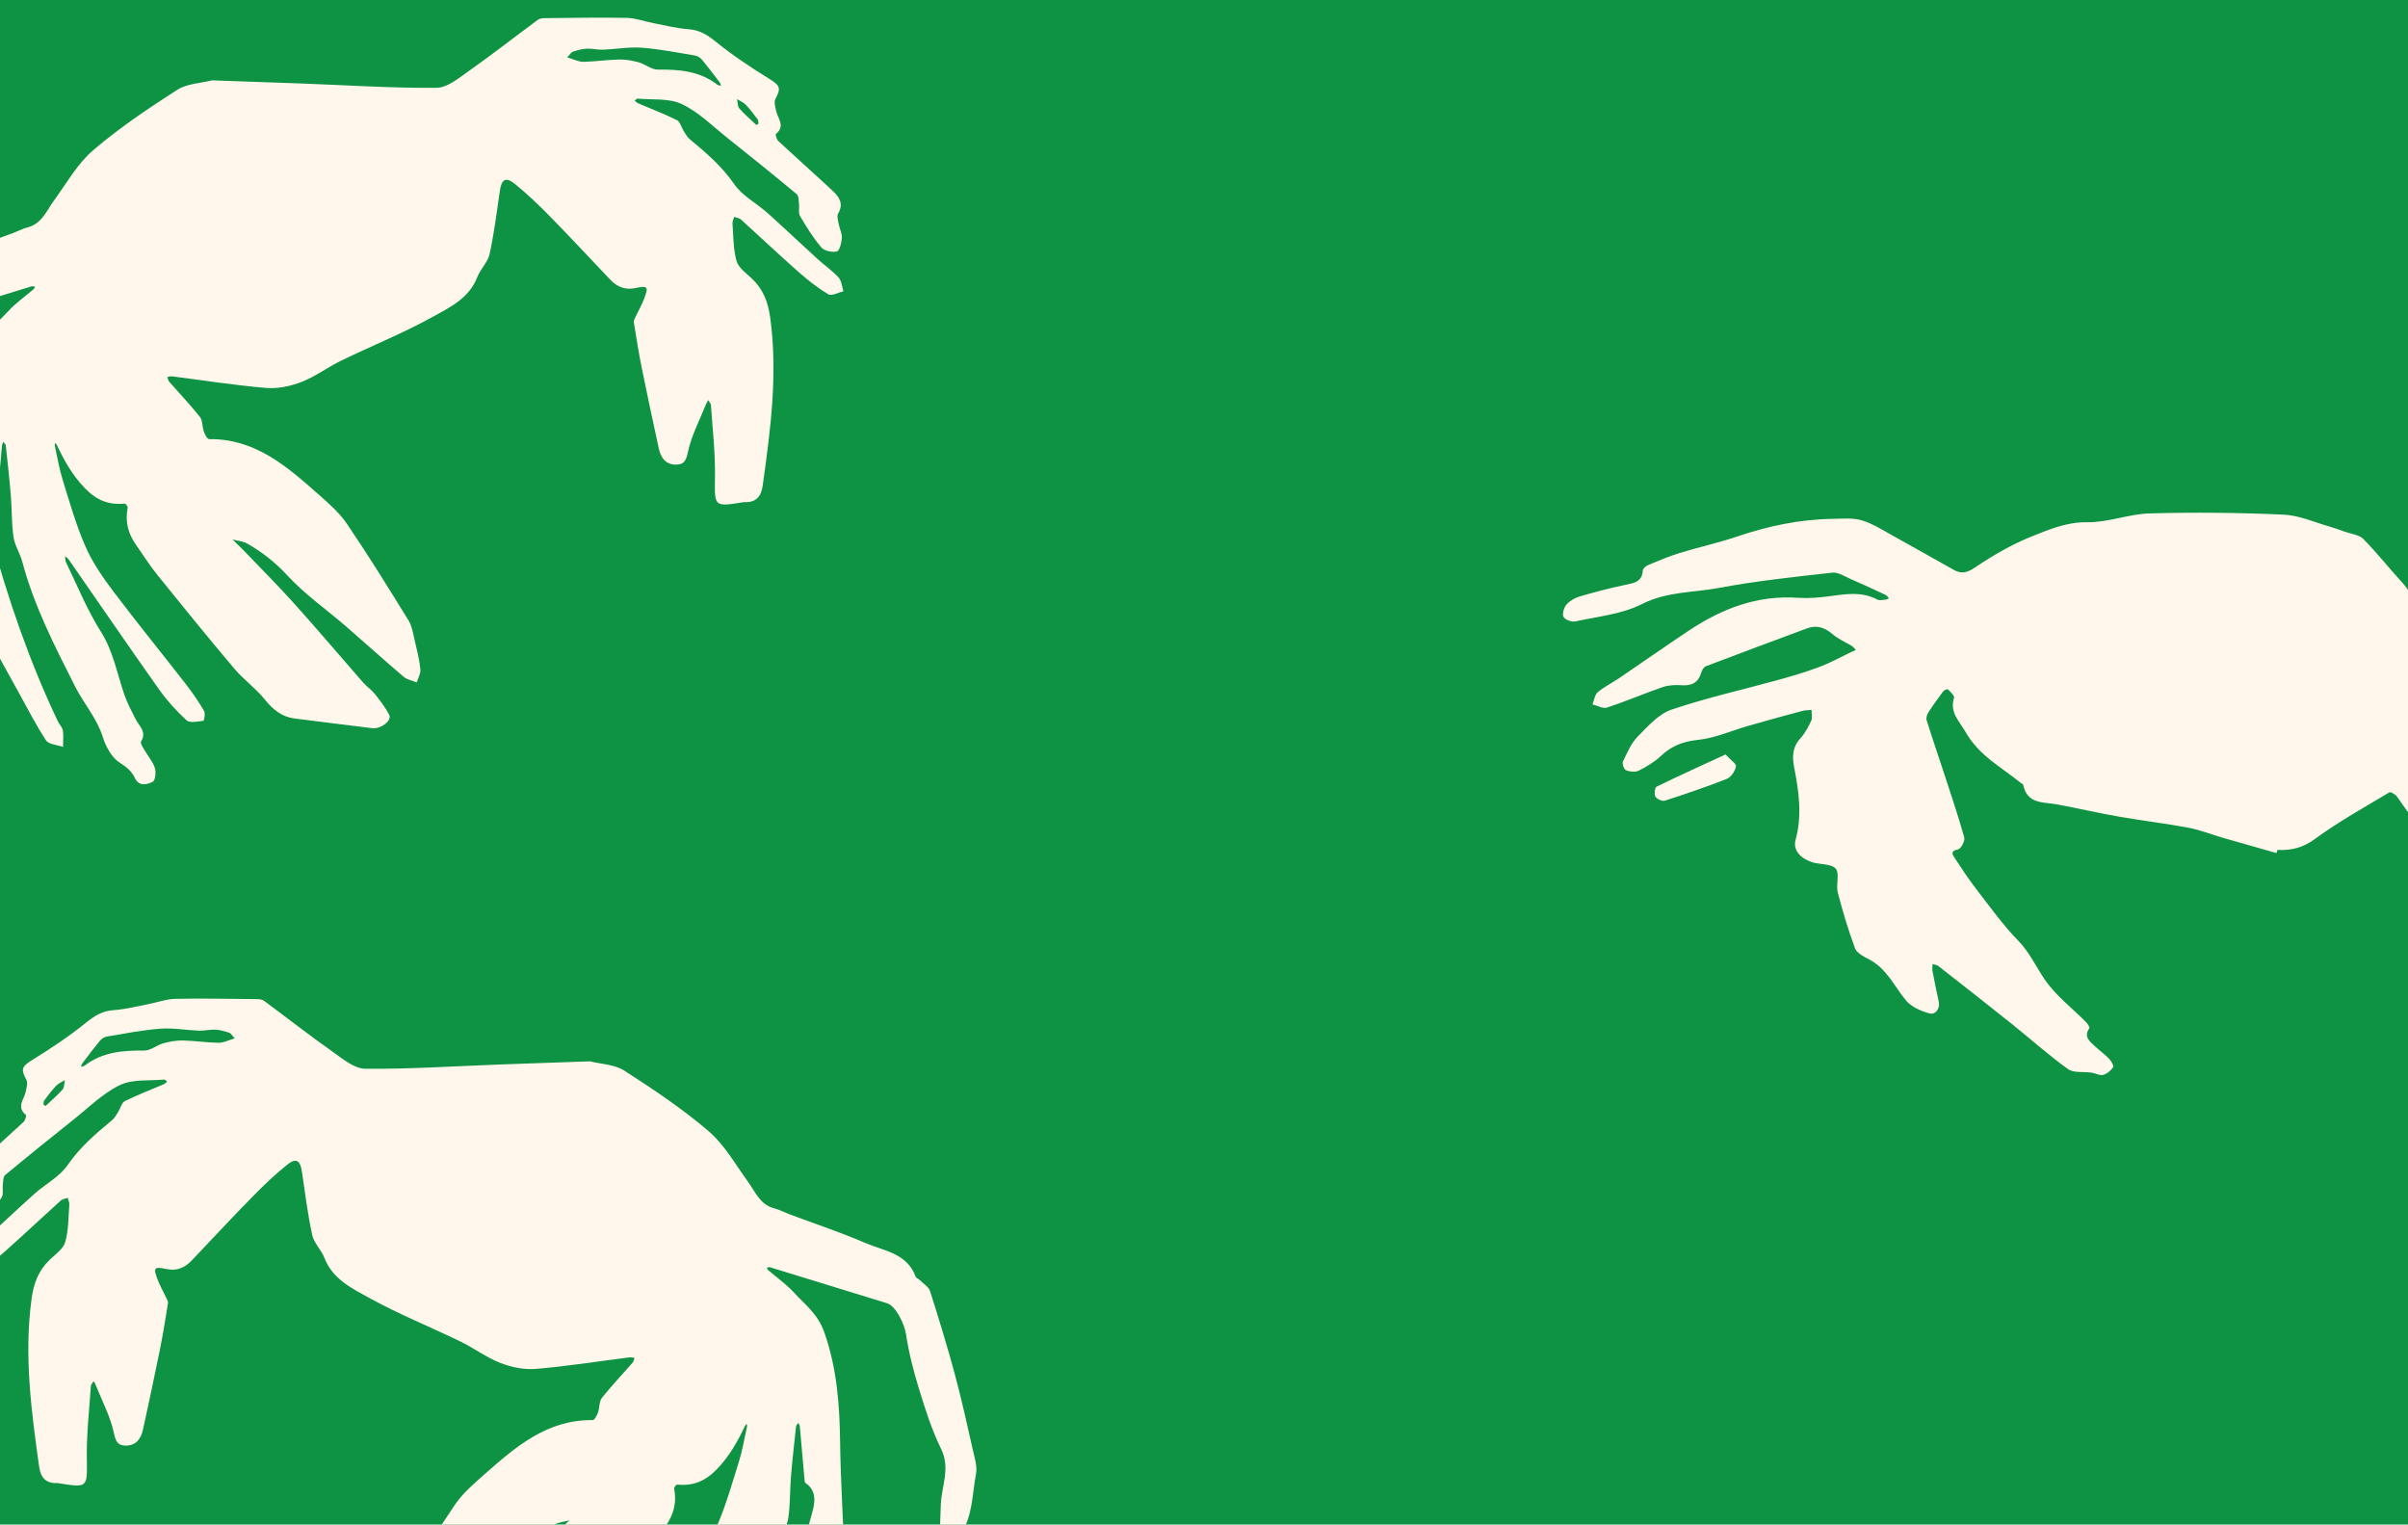 <?xml version="1.0" encoding="UTF-8"?>
<svg id="Capa_1" data-name="Capa 1" xmlns="http://www.w3.org/2000/svg" xmlns:xlink="http://www.w3.org/1999/xlink" viewBox="0 0 820 519.07">
  <defs>
    <style>
      .cls-1 {
        fill: #fff7eb;
      }

      .cls-1, .cls-2, .cls-3, .cls-4, .cls-5 {
        stroke-width: 0px;
      }

      .cls-2 {
        fill: #d71d81;
      }

      .cls-6 {
        clip-path: url(#clippath-2);
      }

      .cls-3 {
        fill: none;
      }

      .cls-7 {
        clip-path: url(#clippath-1);
      }

      .cls-8 {
        clip-path: url(#clippath-4);
      }

      .cls-4 {
        fill: #db5221;
      }

      .cls-9 {
        clip-path: url(#clippath);
      }

      .cls-5 {
        fill: #0d9343;
      }

      .cls-10 {
        clip-path: url(#clippath-3);
      }

      .cls-11 {
        clip-path: url(#clippath-5);
      }
    </style>
    <clipPath id="clippath">
      <rect class="cls-3" y="-539" width="820" height="519.07"/>
    </clipPath>
    <clipPath id="clippath-1">
      <rect class="cls-3" width="820" height="519.07"/>
    </clipPath>
    <clipPath id="clippath-2">
      <rect class="cls-3" width="820" height="519.07"/>
    </clipPath>
    <clipPath id="clippath-3">
      <rect class="cls-3" width="820" height="519.07"/>
    </clipPath>
    <clipPath id="clippath-4">
      <rect class="cls-3" y="547" width="820" height="519.07"/>
    </clipPath>
    <clipPath id="clippath-5">
      <rect class="cls-3" y="547" width="820" height="519.07"/>
    </clipPath>
  </defs>
  <rect class="cls-5" width="820" height="519.07"/>
  <g id="Ilustración">
    <g class="cls-9">
      <path class="cls-4" d="M622.56-64.27c-3.09-1.78-6.18-3.54-9.26-5.33-2.85-1.66-5.71-3.3-8.51-5.04-2.02-1.25-3.91-2.71-5.94-3.96-4.91-3.01-11.18-13.64-7.22-21.43,1.77-3.47,3.86-6.78,5.75-10.19.62-1.13,1.25-2.31,1.52-3.55,1.65-7.45,5.83-13.38,11.33-18.38,3.19-2.9,7.35-2.23,10.77-.87,5.7,2.28,11.06,5.39,16.78,8.26.23-4.52.28-9.4.79-14.23.56-5.32.33-10.88,4.05-15.45,3.82-4.7,6.97-5.34,12.4-2.87,6.06,2.75,12.36,4.98,18.46,7.66,1.36.6,2.51,1.99,3.41,3.26,2.55,3.59,5.03,7.22,2.58,12.02-.84,1.66-1.14,3.64-1.45,5.52-.17,1.04-.21,2.38.3,3.19,2.22,3.47,3.59,7.06,2.51,11.42,6.02-5.27,13.02-6.06,20.38-6.32,3.51-.12,7.11-1.3,10.44-2.58,5.45-2.1,10.92-3.38,16.75-2.5,1.17.18,2.67.36,3.36,1.13,2.34,2.6,4.83,1.51,7.38.76,1.71-.5,3.41-1.03,5.36-1.63-.63-1.54-1.13-2.82-1.68-4.08-1.92-4.35-1.86-8.72-.6-13.25.61-2.17.09-4.69.86-6.76,2.02-5.41,4.44-10.67,6.79-15.95.28-.62,1.09-1.28,1.75-1.42,4.15-.84,8.13-1.01,12.4.49,5.44,1.9,11.25,2.81,16.95,3.88,3.14.59,6.37.77,9.57.9,4.81.2,8.07,3.47,8.68,8.18.83,6.32,2.07,12.59,3.18,18.87.11.63.5,1.2,1.37,1.67-.36-4.23-1.08-8.47-.99-12.68.13-6.08.74-12.18,3.64-17.72.53-1.01,1.55-1.81,2.45-2.58.68-.58,1.72-.8,2.26-1.46,4.78-5.85,11.51-5.3,17.99-5.64,2.6-.14,5.23-.15,7.79-.54,4.37-.68,7.59.72,10.52,4.09,2.38,2.74,5.77,4.6,8.27,7.26,3.04,3.23,8.29,4.61,8.31,10.56.01,2.51,1.82,4.99,2.69,7.52.22.65.27,1.88-.09,2.12-3.22,2.16-3.26,5.78-4.34,8.93-1.57,4.59-4.75,7.73-8.57,10.74-5.41,4.27-11.58,6.48-18.03,8.36.04.29.09.58.13.87,1.79-.15,3.62-.15,5.38-.48,10.01-1.88,19.56.49,29.02,3.24,5.89,1.71,9.67,6.65,13.98,10.54,2.7,2.44,3.54,10.23.69,13.65-1.18,1.42-1.76,3.35-2.53,5.08-1.99,4.48-3.88,9-5.95,13.44-.39.85-1.32,1.48-2.1,2.1-2.67,2.12-5.22,4.46-8.15,6.15-1.54.88-4.03,1.27-5.64.67-5.29-1.97-10.46-4.33-15.51-6.87-3.36-1.69-6.4-4-9.65-5.91-1.12-.66-2.46-.95-3.92-.87,3.61,2.73,7.41,5.24,10.77,8.26,3.6,3.23,7.75,6.3,8.29,11.69.36,3.63.91,7.38.36,10.92-.43,2.79-2.02,5.64-3.79,7.92-1.83,2.35-4.48,3.91-7.88,3.69-1.54-.1-3.12.66-4.7.94-3.81.69-7.62,1.39-11.44,1.97-1.87.28-3.78.37-5.67.41-2.74.07-5.36.04-7.02-2.93-.54-.96-2.18-1.49-3.42-1.85-3.6-1.07-7.72-1.16-9.88-4.91-1.06-1.84-1.86-3.91-2.33-5.98-1.67-7.45,1.54-14.33,2.76-21.45.07-.44.19-.86.05-1.38-3.18,10.39-9.8,18.89-14.53,27.91-3.83-.38-7.14-.39-10.29-1.13-2.75-.64-5.81-1.53-7.86-3.32-6.52-5.71-14.97-7.61-22.06-12-3.93-2.43-6.9-6.48-10.09-10-.65-.72-.55-2.35-.41-3.52,1.22-9.73,2.58-19.4,11.17-26.04,1.37-1.06,2.41-2.76,3.12-4.37.91-2.06,2.29-2.55,4.3-2.36,5.1.47,10.2.98,15.31,1.28,1.94.12,3.91-.29,5.86-.45.02-.3.04-.59.06-.89-2.01-.41-4.05-.74-6.04-1.24-5.43-1.37-10.9-2.61-16.21-4.35-1.33-.44-2.62-2.42-3.02-3.94-.65-2.48-.56-5.15-.81-8.12-1.28,0-2.43-.09-3.56.02-2,.19-4.06.96-5.97.66-4.28-.67-6.62,1.35-8.65,4.72-3.56,5.9-7.37,11.64-11.07,17.45-1.17,1.83-1.07,3.26.6,5.02,1.26,1.33,2.04,3.45,2.3,5.31.84,6.15,1.48,12.34,1.9,18.53.12,1.81-.48,3.8-1.21,5.5-1.27,2.94-2.82,5.77-4.42,8.55-1.26,2.19-2.38,4.18-2.06,6.99.12,1.03-2.06,3.16-3.42,3.37-3.89.62-7.9.51-12.44.72-.75,4.19-2.14,9.08-1.14,14.22.31,1.57.79,3.12,1.25,4.66,1.86,6.24-1.69,11.14-4.12,16.28-.36.76-1.7.98-2.42,1.65-2.85,2.65-5.7,5.32-8.42,8.1-3,3.06-5.62,6.54-10.72,6.05-2.57-.25-4.58.74-5.3,3.74-.53,2.21-3.06,2.95-5.49,1.31-3.57-2.4-7.37-4.84-9.98-8.13-1.9-2.39-2.03-6.18-2.98-9.34-.44-1.47-.97-2.91-1.46-4.36-1.59.93-3.53,1.55-4.71,2.85-3.89,4.3-5.49,4.38-10.31,1.11-2.64-1.8-5.73-3.29-8.83-3.99-5.8-1.31-8.95-5.8-12.85-9.46-5.21-4.88-5.92-10.12-2.29-16.41,2.77-4.81,3.05-10.32,2.96-15.89-.06-3.69.7-7.47,1.62-11.08.63-2.48,2.91-3.37,5.51-3.24,1.25.06,2.51-.18,3.76-.29.2-.47.33-.92.46-1.37ZM660.69-96.59c1.98,2.64,3.68,4.85,5.29,7.12.36.5.72,1.33.53,1.79-.2.49-1.1,1.08-1.59,1-1.36-.22-2.74-.61-3.99-1.2-3.67-1.72-7.27-3.57-10.9-5.36-.14.23-.28.46-.42.69,1.36.85,2.67,1.8,4.09,2.51,2.16,1.06,4.55,1.72,6.55,2.99,1.27.81,2.04,2.42,3.47,4.23-7.13-.29-7.27-.28-7.46.51.98.03,1.93.06,2.88.09.15.27.29.54.44.8-1.09.77-2.18,1.55-3.97,2.82,2.13.22,3.7.13,5.08.6,1.16.39,2.44,1.25,2.99,2.27.32.59-.51,2.1-1.2,2.84-.85.92-2.1,1.47-3.14,2.16.49,1.16.92,2.2,1.36,3.24.61-.36,1.22-.71,1.83-1.07.23.16.46.32.69.48-1.28,5.11-4.39,9.4-7.44,14.38,2.73-1,2.85.53,2.98,2.3,1.35-2.33,2.41-4.56,3.34-6.84,1.06-2.6,1.87-5.3,3.07-7.83.37-.78,1.66-1.6,2.49-1.55.82.05,1.73,1.04,2.32,1.83.65.86.97,1.97,1.44,2.97,1.41-2.07,2.46-4.02,2.58-6.03.23-3.81,3.68-1.29,4.35-2.11-.49-5.73-.91-10.77-1.33-15.68-6.59-.95-9.74-7.48-16.33-9.95ZM805.75-87.79c3.11-1.12,5.92-2.47,8.88-3.11,3.9-.83,4.71-1.47,3.01-5.02-1.06-2.22-2.93-5.05-4.94-5.54-1.88-.46-3.92-.42-5.71-1.57-.37-.23-1.16-.36-1.41-.14-2.87,2.48-5.69.32-8.51-.01-2.49-.29-4.98-.61-7.47-.92-.09.37-.17.74-.26,1.11,4.77,1.88,9.53,3.75,14.3,5.63.03.39.06.78.09,1.17-1.25.47-2.46,1.17-3.75,1.34-1.36.18-2.79-.16-4.2-.25-1.37-.09-2.74-.15-4.11-.22-.02.33-.03.65-.05.98,4,.74,8,1.48,12,2.22-.03.33-.06.65-.09.98-5.6-.33-9.21,3.46-13.52,5.85,4.24-.77,8.41-1.65,12.35-3.14,1.81-.69,2.87-1.08,3.39.64Z"/>
    </g>
    <g>
      <g class="cls-7">
        <path class="cls-1" d="M72.19,27.36c10.47.37,20.47.69,30.46,1.07,15.33.57,30.66,1.58,45.98,1.47,3.73-.03,7.68-3.36,11.11-5.78,7.94-5.61,15.6-11.6,23.42-17.38.59-.44,1.53-.56,2.32-.56,9.32-.09,18.64-.28,27.96-.09,3.03.06,6.03,1.21,9.05,1.79,3.99.76,7.97,1.79,11.99,2.07,3.82.27,6.45,1.96,9.36,4.32,5.68,4.6,11.82,8.66,18.04,12.52,3.72,2.31,4.21,3.14,2.17,6.9-.54.99-.05,2.64.21,3.94.54,2.66,3.32,5.25-.03,7.98-.25.2.23,1.87.8,2.4,6.08,5.65,12.29,11.16,18.36,16.81,2.24,2.09,4.06,4.38,2.05,7.82-.52.89-.05,2.44.17,3.65.29,1.59,1.17,3.18,1.07,4.72-.11,1.65-.77,4.37-1.7,4.6-1.6.4-4.27-.18-5.29-1.37-2.78-3.26-5.07-6.98-7.26-10.69-.63-1.07-.17-2.75-.34-4.13-.14-1.15-.08-2.74-.79-3.33-7.7-6.4-15.49-12.69-23.33-18.92-5.15-4.09-9.97-8.96-15.77-11.73-4.35-2.08-10.03-1.39-15.13-1.87-.29-.03-.62.49-.94.76.42.3.8.68,1.26.88,4.39,1.88,8.87,3.57,13.14,5.7,1.1.55,1.5,2.47,2.29,3.71.61.96,1.19,2.04,2.04,2.75,5.55,4.61,10.94,9.19,15.15,15.31,2.75,4,7.62,6.5,11.37,9.85,5.77,5.16,11.38,10.51,17.11,15.73,2.33,2.12,4.99,3.92,7.09,6.23,1.02,1.12,1.12,3.09,1.64,4.68-1.74.4-4.02,1.7-5.12,1.04-3.69-2.2-7.11-4.92-10.34-7.77-6.55-5.77-12.88-11.78-19.36-17.64-.6-.54-1.58-.66-2.38-.97-.21.76-.64,1.54-.58,2.27.33,4.29.23,8.72,1.39,12.79.66,2.32,3.32,4.15,5.27,6.01,3.83,3.67,5.47,7.99,6.2,13.35,2.61,19.27.07,38.22-2.59,57.2-.51,3.6-2.32,5.71-6.2,5.5-.09,0-.18,0-.27.03-10.26,1.62-9.9,1.63-9.76-8.79.11-8.09-.83-16.19-1.38-24.28-.04-.58-.62-1.11-.96-1.67-.27.53-.59,1.05-.81,1.6-2.12,5.33-4.9,10.53-6.07,16.06-.62,2.95-1.34,4.25-3.98,4.29-3.61.06-5.26-2.38-5.95-5.55-1.97-9.08-3.93-18.17-5.77-27.28-1.05-5.19-1.87-10.43-2.72-15.66-.09-.53.29-1.18.54-1.73.96-2.04,2.09-4,2.91-6.09,1.66-4.25,1.34-4.72-2.9-3.81-3.6.77-6.29-.44-8.67-2.95-6.82-7.18-13.56-14.44-20.5-21.51-3.77-3.85-7.68-7.59-11.86-10.98-3.11-2.52-4.56-1.63-5.12,2.23-1.06,7.23-1.96,14.49-3.51,21.62-.61,2.79-3.13,5.1-4.19,7.86-2.79,7.23-9.41,10.35-15.33,13.62-9.98,5.51-20.64,9.79-30.93,14.78-4.62,2.24-8.82,5.43-13.56,7.28-3.75,1.46-8.1,2.39-12.07,2.06-10.74-.9-21.41-2.6-32.11-3.95-.5-.06-1.04.14-1.56.22.21.54.28,1.2.64,1.61,3.49,3.99,7.16,7.83,10.45,11.98.98,1.23.76,3.35,1.34,4.97.35.99,1.19,2.61,1.79,2.6,15.59-.2,26.35,9.17,37.02,18.6,3.54,3.13,7.26,6.31,9.88,10.17,7.32,10.78,14.18,21.86,21.01,32.95,1.21,1.97,1.56,4.51,2.12,6.84.77,3.24,1.58,6.5,1.93,9.8.15,1.43-.8,2.99-1.25,4.48-1.51-.63-3.29-.94-4.48-1.95-6.63-5.64-13.08-11.5-19.67-17.2-6.61-5.71-13.89-10.79-19.78-17.16-4.15-4.5-8.65-8.07-13.83-10.99-1.46-.82-3.32-.94-5-1.38,1.16,1.13,2.36,2.23,3.49,3.4,5.85,6.1,11.84,12.08,17.49,18.36,7.98,8.87,15.68,17.99,23.54,26.96,1.24,1.42,2.89,2.5,4.05,3.97,1.76,2.21,3.51,4.5,4.81,7,1.04,2-2.9,4.93-5.78,4.56-8.84-1.13-17.69-2.14-26.53-3.31-4.3-.57-7.3-3.05-10.04-6.45-3.08-3.83-7.25-6.79-10.43-10.56-8.91-10.53-17.6-21.25-26.26-31.98-2.6-3.22-4.8-6.77-7.2-10.16-2.68-3.8-3.73-7.95-2.82-12.58.08-.41-.66-1.43-.96-1.4-5.47.47-9.55-1.05-13.68-5.35-4.28-4.45-7-9.41-9.53-14.73-.11-.24-.4-.4-.61-.59-.01.36-.08.73,0,1.07.87,3.91,1.52,7.89,2.71,11.7,2.36,7.57,4.53,15.27,7.71,22.5,2.4,5.46,5.91,10.53,9.52,15.32,8.03,10.65,16.48,20.99,24.66,31.53,2.26,2.9,4.34,5.97,6.21,9.13.49.83,0,3.31-.23,3.34-1.93.22-4.63.85-5.73-.15-3.5-3.2-6.75-6.82-9.5-10.7-10.33-14.59-20.41-29.34-30.61-44.02-.32-.46-.84-.79-1.27-1.17.09.68.02,1.45.3,2.04,3.87,7.94,7.18,16.23,11.88,23.65,4.31,6.8,5.53,14.4,8.08,21.66.97,2.77,2.39,5.4,3.71,8.04,1.21,2.43,3.98,4.38,1.89,7.74-.32.52.65,1.96,1.18,2.88,1.17,2.04,2.81,3.9,3.53,6.07.47,1.42.16,4.27-.7,4.71-1.89.96-4.62,1.76-6.06-1.2-1.15-2.36-2.75-3.76-5.14-5.24-2.76-1.7-4.8-5.52-5.85-8.84-2.03-6.41-6.46-11.32-9.37-17.08-6.95-13.74-14.03-27.5-18.02-42.53-.76-2.86-2.55-5.51-2.98-8.38-.69-4.66-.53-9.45-.92-14.16-.47-5.72-1.11-11.42-1.74-17.12-.05-.41-.54-.78-.83-1.16-.16.48-.42.94-.46,1.43-.55,6-1.06,12-1.59,18.01-.03.35-.08.85-.3,1.01-4.39,2.96-3,7.62-2.07,11.02,5.96,21.84,13.27,43.25,23.03,63.73.5,1.05,1.52,1.98,1.68,3.06.27,1.83.05,3.73.04,5.59-1.98-.7-4.84-.82-5.77-2.22-3.47-5.24-6.31-10.9-9.37-16.41-3.8-6.85-7.56-13.73-11.37-20.58-2.73-4.9-5.7-9.67-8.19-14.69-.95-1.91-1.2-4.37-1.13-6.55.36-12.16,1.17-24.31,1.33-36.48.16-12.84,1.03-25.31,5.39-37.74,2.19-6.26,6.59-9.46,10.44-13.65,2.57-2.8,5.77-5.02,8.68-7.53.23-.2.32-.56.48-.85-.4-.04-.84-.21-1.19-.1-13.27,4.06-26.54,8.13-39.79,12.23-3.08.95-5.95,7.28-6.43,10.46-.96,6.38-2.59,12.71-4.49,18.89-2.12,6.88-4.32,13.83-7.48,20.27-3.24,6.59-.14,12.61.1,18.89.22,5.9.46,11.79.56,17.69,0,.59-1,1.76-1.35,1.69-.84-.17-1.9-.73-2.29-1.44-1.38-2.58-2.24-5.47-3.8-7.92-4-6.27-3.8-13.55-5.1-20.44-.47-2.51.45-5.37,1.04-8,1.95-8.61,3.84-17.25,6.14-25.78,2.57-9.55,5.46-19.01,8.47-28.43.47-1.48,2.29-2.54,3.51-3.77.43-.43,1.22-.68,1.4-1.17,2.94-8.03,10.88-8.75,17.22-11.5,8.46-3.67,17.25-6.56,25.9-9.79,1.69-.63,3.31-1.51,5.04-1.96,4.86-1.25,6.41-5.6,8.96-9.11,4.27-5.87,7.96-12.52,13.35-17.14,8.91-7.64,18.79-14.25,28.69-20.61,3.39-2.13,8.05-2.23,11.79-3.19ZM193.16,19.53c2.12.62,3.81,1.53,5.48,1.51,4.05-.05,8.09-.7,12.14-.78,2.23-.04,4.53.35,6.69.95,2.26.63,4.39,2.52,6.56,2.49,7.29-.09,14.25.49,20.28,5.15.31.24.8.24,1.21.36-.13-.37-.18-.81-.41-1.11-2-2.63-3.98-5.27-6.09-7.81-.56-.67-1.5-1.25-2.35-1.39-6.05-1-12.09-2.21-18.19-2.66-4.33-.32-8.74.51-13.11.68-1.86.07-3.74-.44-5.59-.35-1.59.08-3.18.54-4.71,1.03-.59.2-.98.96-1.91,1.93ZM257.56,42.55c.25-.15.49-.31.74-.46-.09-.49-.02-1.08-.29-1.44-1.28-1.71-2.56-3.44-4.04-4.98-.79-.83-1.97-1.29-2.98-1.92.24,1.08.15,2.45.79,3.19,1.77,2.02,3.84,3.76,5.78,5.61Z"/>
      </g>
      <g class="cls-6">
        <path class="cls-1" d="M212.64,364.55c9.9,6.37,19.77,12.97,28.69,20.61,5.39,4.62,9.07,11.27,13.35,17.14,2.55,3.5,4.1,7.85,8.96,9.11,1.73.45,3.35,1.32,5.04,1.96,8.64,3.24,17.44,6.13,25.9,9.79,6.34,2.75,14.29,3.47,17.22,11.5.18.49.97.74,1.4,1.17,1.22,1.22,3.04,2.29,3.51,3.77,3.01,9.42,5.9,18.88,8.47,28.43,2.3,8.53,4.19,17.16,6.14,25.78.59,2.63,1.52,5.48,1.04,8-1.3,6.89-1.1,14.17-5.1,20.44-1.56,2.45-2.42,5.34-3.8,7.92-.38.72-1.44,1.28-2.29,1.44-.34.07-1.36-1.1-1.35-1.69.1-5.9.34-11.8.56-17.69.24-6.27,3.34-12.29.1-18.89-3.16-6.43-5.36-13.39-7.48-20.27-1.91-6.18-3.53-12.51-4.49-18.89-.48-3.17-3.35-9.5-6.43-10.46-13.26-4.1-26.52-8.17-39.79-12.23-.35-.11-.79.06-1.19.1.16.29.25.65.48.85,2.9,2.5,6.1,4.73,8.68,7.53,3.85,4.19,8.24,7.39,10.44,13.65,4.36,12.42,5.23,24.9,5.39,37.74.15,12.16.97,24.32,1.33,36.48.06,2.19-.19,4.64-1.13,6.55-2.48,5.02-5.46,9.79-8.19,14.69-3.81,6.85-7.57,13.73-11.37,20.58-3.06,5.51-5.9,11.17-9.37,16.41-.93,1.4-3.79,1.51-5.77,2.22,0-1.87-.23-3.77.04-5.59.16-1.08,1.17-2,1.68-3.06,9.77-20.49,17.08-41.89,23.03-63.73.93-3.4,2.32-8.06-2.07-11.02-.23-.15-.27-.66-.3-1.01-.54-6-1.05-12-1.59-18.01-.04-.49-.3-.95-.46-1.43-.29.39-.79.75-.83,1.16-.62,5.7-1.27,11.4-1.74,17.12-.39,4.72-.23,9.5-.92,14.16-.42,2.88-2.22,5.52-2.98,8.38-3.99,15.04-11.08,28.79-18.02,42.53-2.91,5.75-7.34,10.66-9.37,17.08-1.05,3.31-3.09,7.13-5.85,8.84-2.39,1.48-3.99,2.88-5.14,5.24-1.44,2.96-4.17,2.16-6.06,1.2-.86-.44-1.16-3.29-.7-4.71.72-2.17,2.36-4.03,3.53-6.07.53-.93,1.51-2.36,1.18-2.88-2.08-3.36.68-5.31,1.89-7.74,1.32-2.64,2.74-5.27,3.71-8.04,2.55-7.26,3.77-14.86,8.08-21.66,4.7-7.42,8.01-15.71,11.88-23.65.29-.59.21-1.36.3-2.04-.43.39-.95.71-1.27,1.17-10.19,14.68-20.28,29.44-30.61,44.02-2.75,3.88-5.99,7.49-9.5,10.7-1.1,1-3.8.38-5.73.15-.24-.03-.72-2.5-.23-3.34,1.87-3.16,3.96-6.23,6.21-9.13,8.19-10.54,16.63-20.88,24.66-31.53,3.61-4.79,7.12-9.87,9.52-15.32,3.18-7.23,5.35-14.93,7.71-22.5,1.19-3.81,1.84-7.79,2.71-11.7.08-.34,0-.71,0-1.07-.21.19-.49.35-.61.59-2.54,5.32-5.26,10.28-9.53,14.73-4.13,4.3-8.21,5.82-13.68,5.35-.3-.03-1.04.99-.96,1.4.91,4.63-.14,8.78-2.82,12.58-2.39,3.39-4.6,6.93-7.2,10.16-8.66,10.74-17.36,21.45-26.26,31.98-3.18,3.77-7.35,6.72-10.43,10.56-2.74,3.4-5.73,5.88-10.04,6.45-8.83,1.17-17.69,2.18-26.53,3.31-2.89.37-6.82-2.56-5.78-4.56,1.3-2.5,3.05-4.79,4.81-7,1.17-1.47,2.81-2.55,4.05-3.97,7.86-8.97,15.57-18.09,23.54-26.96,5.65-6.28,11.64-12.26,17.49-18.36,1.12-1.17,2.32-2.27,3.49-3.4-1.68.44-3.54.56-5,1.38-5.18,2.91-9.68,6.49-13.83,10.99-5.88,6.37-13.16,11.45-19.78,17.16-6.59,5.7-13.04,11.55-19.67,17.2-1.19,1.01-2.97,1.32-4.48,1.95-.45-1.5-1.4-3.05-1.25-4.48.35-3.3,1.16-6.56,1.93-9.8.55-2.32.91-4.87,2.12-6.84,6.84-11.09,13.7-22.18,21.01-32.95,2.62-3.85,6.34-7.04,9.88-10.17,10.68-9.43,21.43-18.81,37.02-18.6.6.01,1.44-1.61,1.79-2.6.58-1.62.36-3.74,1.34-4.97,3.29-4.15,6.96-7.99,10.45-11.98.36-.41.43-1.07.64-1.61-.52-.08-1.06-.28-1.56-.22-10.7,1.35-21.37,3.06-32.11,3.95-3.96.33-8.32-.6-12.07-2.06-4.74-1.85-8.94-5.04-13.56-7.28-10.28-4.99-20.94-9.27-30.93-14.78-5.92-3.27-12.54-6.39-15.33-13.62-1.06-2.76-3.58-5.07-4.19-7.86-1.55-7.12-2.45-14.39-3.51-21.62-.57-3.86-2.01-4.74-5.12-2.23-4.18,3.38-8.09,7.13-11.86,10.98-6.93,7.07-13.68,14.33-20.5,21.51-2.38,2.5-5.07,3.72-8.67,2.95-4.24-.91-4.56-.44-2.9,3.81.82,2.09,1.95,4.06,2.91,6.09.26.55.63,1.19.54,1.73-.85,5.23-1.67,10.47-2.72,15.66-1.84,9.11-3.8,18.2-5.77,27.28-.69,3.17-2.34,5.6-5.95,5.55-2.64-.04-3.36-1.34-3.98-4.29-1.17-5.53-3.95-10.73-6.07-16.06-.22-.55-.54-1.07-.81-1.6-.33.56-.92,1.09-.96,1.67-.54,8.09-1.49,16.19-1.38,24.28.14,10.42.51,10.42-9.76,8.79-.09-.01-.18-.03-.27-.03-3.88.21-5.7-1.9-6.2-5.5-2.66-18.98-5.2-37.92-2.59-57.2.72-5.36,2.37-9.68,6.2-13.35,1.94-1.86,4.61-3.69,5.27-6.01,1.16-4.07,1.06-8.5,1.39-12.79.06-.74-.38-1.52-.58-2.27-.8.31-1.78.43-2.38.97-6.48,5.85-12.82,11.86-19.36,17.64-3.23,2.85-6.66,5.57-10.34,7.77-1.11.66-3.38-.64-5.12-1.04.52-1.59.61-3.56,1.64-4.68,2.11-2.31,4.76-4.11,7.09-6.23,5.73-5.22,11.34-10.57,17.11-15.73,3.75-3.36,8.62-5.86,11.37-9.85,4.21-6.12,9.6-10.7,15.15-15.31.85-.71,1.43-1.78,2.04-2.75.79-1.24,1.19-3.16,2.29-3.71,4.27-2.13,8.75-3.82,13.14-5.7.46-.2.84-.58,1.26-.88-.31-.27-.65-.79-.94-.76-5.1.48-10.78-.21-15.13,1.87-5.8,2.77-10.62,7.64-15.77,11.73-7.84,6.23-15.63,12.52-23.33,18.92-.7.59-.65,2.18-.79,3.33-.17,1.38.29,3.06-.34,4.13-2.19,3.71-4.48,7.43-7.26,10.69-1.02,1.19-3.69,1.78-5.29,1.37-.93-.24-1.59-2.96-1.7-4.6-.1-1.54.78-3.13,1.07-4.72.22-1.21.69-2.76.17-3.65-2.01-3.44-.19-5.73,2.05-7.82,6.08-5.65,12.28-11.16,18.36-16.81.57-.53,1.05-2.2.8-2.4-3.34-2.73-.57-5.32-.03-7.98.26-1.3.75-2.95.21-3.94-2.04-3.77-1.55-4.6,2.17-6.9,6.22-3.86,12.36-7.92,18.04-12.52,2.91-2.36,5.54-4.05,9.36-4.32,4.03-.28,8-1.31,11.99-2.07,3.03-.58,6.02-1.72,9.05-1.79,9.32-.19,18.64,0,27.96.09.78.01,1.72.13,2.32.56,7.82,5.78,15.48,11.78,23.42,17.38,3.42,2.42,7.37,5.75,11.11,5.78,15.32.11,30.65-.9,45.98-1.47,10-.37,20-.7,30.46-1.07,3.8.94,8.46,1.04,11.79,3.19ZM78.04,351.6c-1.52-.5-3.12-.95-4.71-1.03-1.85-.09-3.73.42-5.59.35-4.38-.17-8.78-1-13.11-.68-6.1.45-12.14,1.67-18.19,2.66-.85.14-1.79.72-2.35,1.39-2.11,2.53-4.09,5.18-6.09,7.81-.23.3-.28.74-.41,1.11.41-.11.9-.12,1.21-.36,6.02-4.66,12.98-5.25,20.28-5.15,2.17.03,4.3-1.87,6.56-2.49,2.16-.6,4.46-1,6.69-.95,4.05.08,8.09.73,12.14.78,1.67.02,3.36-.89,5.48-1.51-.94-.98-1.33-1.75-1.91-1.93ZM21.31,370.94c.64-.73.55-2.11.79-3.19-1,.63-2.18,1.09-2.98,1.92-1.47,1.54-2.75,3.27-4.04,4.98-.26.35-.2.95-.29,1.44.25.15.49.31.74.46,1.95-1.86,4.02-3.6,5.78-5.61Z"/>
      </g>
      <g class="cls-10">
        <g>
          <path class="cls-1" d="M775.22,290.45c-6.01-1.71-12.02-3.39-18.01-5.13-4.02-1.16-7.96-2.75-12.05-3.52-7.73-1.46-15.56-2.35-23.31-3.71-7.09-1.24-14.11-2.86-21.19-4.19-4.69-.88-10.3.01-11.69-6.64-.06-.28-.54-.46-.83-.7-6.58-5.37-14.23-9.28-18.76-17.27-2.2-3.88-5.54-6.65-3.96-11.7.22-.7-1.23-2.01-2.07-2.88-.16-.17-1.29.23-1.6.64-1.76,2.34-3.48,4.73-5.07,7.19-.47.73-.83,1.9-.6,2.67,1.76,5.67,3.71,11.28,5.55,16.92,2.5,7.65,5.09,15.27,7.27,23,.32,1.14-1.17,3.92-2.16,4.09-2.84.5-1.74,1.93-1.04,3,2.37,3.63,4.78,7.25,7.43,10.68,4.56,5.9,8.93,12.03,14.12,17.36,3.94,4.04,6.09,8.96,9.15,13.39,3.73,5.4,9.24,9.57,13.93,14.32.57.57,1.38,1.82,1.17,2.11-2.03,2.86.07,4.42,1.78,6.04,1.59,1.51,3.42,2.79,4.94,4.36.73.76,1.66,2.4,1.35,2.88-.75,1.15-2.09,2.28-3.39,2.6-1.18.3-2.62-.56-3.96-.76-2.7-.4-6.05.19-7.99-1.2-6.65-4.77-12.76-10.28-19.16-15.4-8.27-6.62-16.62-13.14-24.96-19.67-.52-.41-1.31-.48-1.98-.71-.03.76-.21,1.55-.07,2.27.66,3.49,1.36,6.98,2.13,10.45.59,2.65-1.25,4.58-3.02,4.12-2.95-.75-6.31-2.24-8.17-4.5-4.03-4.89-6.6-10.96-12.71-14.03-1.75-.88-4.01-2.1-4.6-3.69-2.3-6.21-4.22-12.58-5.87-19-.68-2.64.72-6.42-.69-8.08-1.46-1.72-5.25-1.36-7.93-2.17-3.13-.95-6.87-3.56-5.74-7.66,2.3-8.3,1.09-16.52-.5-24.75-.68-3.52-.6-6.82,2.11-9.76,1.58-1.71,2.73-3.9,3.71-6.04.47-1.03.09-2.44.1-3.69-1.05.11-2.13.09-3.14.36-6.11,1.64-12.21,3.31-18.29,5.05-5.77,1.65-11.42,4.21-17.29,4.82-5.11.53-9,2.08-12.63,5.51-2.16,2.04-4.84,3.63-7.52,4.97-1.16.58-3.03.36-4.31-.16-.67-.27-1.37-2.24-1.03-2.95,1.41-2.95,2.75-6.17,4.98-8.45,3.46-3.53,7.15-7.73,11.57-9.23,12.01-4.08,24.47-6.83,36.72-10.22,4.69-1.3,9.38-2.7,13.93-4.43,3.66-1.39,7.11-3.33,10.65-5.02.48-.23.98-.42,1.47-.63-.43-.45-.79-1.01-1.3-1.33-2.17-1.34-4.62-2.34-6.52-3.97-2.69-2.3-5.42-3.33-8.81-2.07-11.5,4.27-23.01,8.54-34.48,12.91-.7.27-1.31,1.34-1.55,2.16-1.03,3.54-3.37,4.55-6.87,4.29-2.11-.16-4.4,0-6.38.68-6.32,2.18-12.48,4.84-18.82,6.93-1.39.46-3.3-.68-4.96-1.08.56-1.41.75-3.26,1.77-4.13,2.2-1.87,4.88-3.16,7.29-4.8,7.94-5.39,15.8-10.91,23.79-16.22,11.23-7.47,23.33-12.12,37.16-11.14,3.43.24,6.94-.05,10.36-.5,5.65-.75,11.24-1.78,16.65,1.11.7.37,1.78.1,2.67.03.43-.03.84-.29,1.26-.45-.34-.38-.6-.92-1.03-1.12-3.97-1.86-7.95-3.72-11.98-5.46-2.04-.89-4.27-2.4-6.25-2.18-12.91,1.45-25.87,2.81-38.63,5.2-8.72,1.63-17.72,1.19-26.23,5.5-6.82,3.46-15.04,4.23-22.7,5.91-1.23.27-3.5-.59-4-1.57-.51-1.01.14-3.19,1.03-4.2,1.13-1.29,2.9-2.27,4.57-2.76,5.09-1.49,10.24-2.84,15.44-3.92,2.98-.62,5.71-.98,5.96-4.88.04-.67,1.07-1.55,1.83-1.87,3.54-1.47,7.08-2.98,10.74-4.1,6.47-1.99,13.11-3.44,19.52-5.6,10.58-3.58,21.36-5.86,32.54-6.02,3.36-.05,6.92-.42,10.03.53,3.84,1.17,7.35,3.48,10.93,5.45,6.81,3.75,13.55,7.62,20.34,11.4,2.53,1.41,4.44,1.03,7.12-.78,6.1-4.1,12.57-7.89,19.37-10.61,5.96-2.38,11.92-4.95,18.92-4.84,7.08.11,14.16-2.82,21.29-3.01,15.19-.41,30.42-.27,45.59.42,5.44.25,10.79,2.72,16.17,4.23,1.56.44,3.08,1.02,4.61,1.57,2.16.78,4.9,1.01,6.36,2.49,4.74,4.8,8.92,10.15,13.49,15.11,3.13,3.4,4.56,8.69,10.61,8.98,3.9.19,7.87.92,11.59,2.11,4.15,1.32,7.91,4.31,12.1,5.01,12.45,2.08,24.29,5.69,35.6,11.28,5.16,2.55,10.45,4.86,15.76,7.08,7.78,3.24,15.67,6.19,23.44,9.45,9.21,3.86,14.39,12.14,20.46,19.34,4.29,5.08,7.51,11.08,11.93,16.02,8.97,10.01,18.61,19.41,27.57,29.42,2.79,3.11,4.27,7.4,6.34,11.15.07.13.05.31.07.47-.31-.12-.65-.19-.94-.36-2.35-1.35-4.74-2.65-7.03-4.09-2.13-1.34-4.41-2.58-6.2-4.31-6.12-5.92-12-12.08-18.07-18.05-8.48-8.33-17.05-16.57-25.6-24.83-2.46-2.38-4.65-5.37-7.58-6.85-5.51-2.77-11.53-4.5-17.23-6.93-9.33-3.98-18.42-8.53-27.88-12.16-8.7-3.33-17.81-5.6-26.63-8.65-6.13-2.12-12.07-4.8-18.14-7.13-.76-.29-1.75,0-2.64.04.61.72,1.08,1.67,1.85,2.11,2.21,1.25,4.52,2.35,6.84,3.39,7.18,3.23,14.45,6.28,21.56,9.65,12.24,5.79,24.31,11.95,36.61,17.59,5.29,2.42,11.02,3.87,16.51,5.89,3.63,1.33,6.24,5.8,11.09,3.5.27-.13,1.37.87,1.68,1.53,3.2,6.99,6.34,14.01,9.42,21.05,1.13,2.58,1.98,5.28,3.09,7.87,2.5,5.78,5,11.56,7.66,17.26,2.22,4.74,5.29,9.16,6.87,14.08,2.04,6.36,3.04,13.05,4.28,19.64.18.98-.73,2.16-1.13,3.25-.93-.68-2.1-1.19-2.76-2.07-1.67-2.23-3.05-4.68-4.65-6.96-2.11-3.01-4.87-5.69-6.39-8.96-7.77-16.69-15.32-33.46-26.81-48.1-1.87-2.38-3.84-5.36-4.06-8.19-.23-2.98-1.45-4.05-3.68-4.88-.71-.26-1.54-.19-2.32-.27.05.75-.11,1.6.19,2.24,1.44,3.04,3.41,5.89,4.43,9.06,2.18,6.82,4.09,13.74,5.75,20.71,1.74,7.3,3.54,14.64,4.43,22.07.82,6.84.59,13.82.49,20.74-.02,1.13-1.55,2.49-2.71,3.23-.54.34-2.44-.29-2.74-.93-1.57-3.38-3.13-6.81-4.13-10.39-1.38-4.91-1.97-10.05-3.4-14.94-2.7-9.26-6.35-18.29-8.47-27.67-1.5-6.63-3.22-12.71-8.43-17.33-.56-.5-1.21-.9-1.82-1.34-.1.78-.36,1.59-.27,2.35.29,2.45.92,4.88,1.04,7.33.67,14.81,1.25,29.62,1.77,44.43.05,1.46-.53,2.95-.82,4.43-1.48-.72-3.07-1.28-4.37-2.23-.58-.42-.72-1.61-.85-2.49-.52-3.59-.84-7.21-1.45-10.79-1.49-8.64-3.19-17.24-4.65-25.89-.61-3.57-.65-7.23-1.29-10.79-.59-3.3-1.57-6.54-2.48-9.77-.38-1.33-.83-2.73-1.61-3.85-3.27-4.7-6.64-9.34-10.08-13.92-.73-.97-1.84-1.7-2.91-2.33-.23-.13-1.48.72-1.45,1.03.31,3.16,2.49,6.35-.43,9.4-.17.18.16.85.28,1.29,1.55,5.34,3.07,10.69,4.71,16.01.2.65,1.01,1.41,1.66,1.56,4.78,1.11,6.63,3.93,5.79,8.9-1.05,6.24-1.57,12.35,3.04,17.72,1.22,1.42,2.28,3.55,2.29,5.35.03,6.18.89,12.87-1.19,18.37-1.44,3.82-.05,5.69.38,8.69.96,6.78,1.95,13.95-1.92,20.39-2.57,4.28-5.21,8.55-8.15,12.59-6.43,8.85-13.09,17.45-25.12,19.07-1.91.26-3.65,2-5.54,2.15-3.54.28-7.2.24-10.69-.33-1.9-.31-.52-8.33,1.18-9.89,2.73-2.51,5.06-5.47,7.51-8.28,2.92-3.33,4.97-7.04,5.09-11.63.01-.55.82-1.21,1.4-1.61,5.24-3.63,7.98-9.3,7.78-14.96-.22-6.26,3.15-10.61,4.96-15.8.2-.57.09-1.81-.13-1.87-.73-.21-2.02-.35-2.3.05-1.11,1.55-2,3.26-2.8,5-3.51,7.59-6.4,15.53-10.57,22.73-3.97,6.86-9.22,12.98-14,19.36-.4.53-1.58.88-2.25.72-.95-.23-2.39-.88-2.54-1.58-.7-3.27-1.81-6.74-1.33-9.92,1.02-6.79,1.25-13.99,6.21-19.63.61-.69.61-1.89,1.06-2.77,2.47-4.88,4.7-9.91,7.61-14.52,1.95-3.1,4.04-5.72,2.21-9.6-1.05-2.23-1.93-4.57-2.57-6.94-1.06-3.9-2.3-7.91,2.27-10.77.44-.28.47-2.2,0-2.8-2.03-2.58-4.57-4.77-6.49-7.42-5.7-7.85-11.16-15.87-16.81-23.76-.54-.76-2.16-1.71-2.6-1.44-8.57,5.14-17.36,10.02-25.4,15.91-4.1,3.01-8.05,3.89-12.69,3.69-.12.37-.22.72-.33,1.07ZM889.94,278.46c-.53.64-1.59,1.4-1.47,1.89.22.91,1.11,1.67,1.72,2.49.26-.6.52-1.19.84-1.9-.39-.9-.74-1.69-1.09-2.48Z"/>
          <path class="cls-1" d="M587.59,256.88c-8.07,3.72-15.84,7.23-23.5,10.98-.59.29-.84,2.55-.36,3.37.49.83,2.29,1.66,3.15,1.39,7.13-2.3,14.23-4.7,21.19-7.45,1.43-.56,2.74-2.62,3.09-4.21.19-.85-1.82-2.17-3.57-4.08Z"/>
        </g>
      </g>
    </g>
    <g>
      <g class="cls-8">
        <path class="cls-2" d="M17.75,537.81c2.6-.9,2.74-2.37,1.7-4.24-1.5-2.69-3.03-5.37-4.48-8.09-2.05-3.87-2.45-7.96-1.47-12.2.65-2.81,2.34-3.62,4.48-1.69,2.17,1.95,4.25,4.24,5.63,6.79,2.26,4.15,3.92,8.62,5.92,13.16,1.27-.51,1.79-1.67.92-3.56-4.05-8.86-.14-15.7,5.67-22.05,1.6-1.75,3.02-1.23,3.95.54,2.37,4.53,4.38,9.17,2.82,14.52-.46,1.57-.19,3.4-.85,4.85-.74,1.62-2.1,2.98-3.29,4.36-.89,1.04-1.94,1.95-3.44,3.42h12c-1.88-10.18,1.58-17.96,9.35-23.98.52-.4,1.03-.94,1.62-1.11,1.94-.55,5.24-1.86,5.63-1.27,1.23,1.82,1.86,4.41,1.8,6.67-.07,2.58-1.12,5.13-1.76,7.69-.76,3.06-2.01,5.77-4.7,7.7-.74.53-1.12,1.56-1.66,2.36.25.23.5.46.74.7.61-.45,1.25-.86,1.81-1.36,6.82-5.99,17.1-5.66,22.98.67,1.93,2.07,1.59,3.79-.56,5.19-5.64,3.68-11.85,3.55-18.15,2.45-.71-.12-1.54-.58-1.96-1.15-1.69-2.29-3.95-2.6-6.62-2.12,9.04,4.06,15.01,11,19.33,19.59.89,1.77.56,2.79-1.22,3.69-4.13,2.07-8.01,1.31-11.52-1.16-5.51-3.87-7.81-9.97-10.21-15.9-.35-.87.42-2.19.79-3.83-2.76-.14-5.44-.27-8.87-.44.77,1.39,1.23,2.18,1.65,2.98,2.78,5.24,5.74,10.4,8.24,15.77,1.61,3.46.21,5.01-3.6,4.5-4.37-.58-6.93-3.66-9.05-7.06-1.92-3.08-3.57-6.33-5.2-9.58-1.08-2.16-2.36-2.41-4.48-1.34-2.53,1.28-5.26,2.17-8.27,3.38,1.2,3.9,1.9,7.88,5.67,10.32.35.23.65.58.92.91,2.55,3.24,5.31,6.35,7.58,9.79,2.51,3.8,5.59,2.71,9.29,2.62,5.59-.13,10.4-4.95,16.21-2.37,3.68,1.63,7.42,3.19,10.92,5.16,1.77,1,.76,2.87-.57,3.42-3.29,1.36-6.69,2.73-10.17,3.3-2.7.44-5.59-.32-9.09-.61,3.18,2.74,5.88,5.07,8.58,7.39.5.43,1.26.73,1.49,1.27.56,1.29.88,2.69,1.3,4.05-1.4.31-2.99,1.21-4.16.83-4.3-1.39-8.48-3.18-11.29-7.06-.22-.31-.59-.51-.89-.75-.27.17-.54.34-.81.51,2.24,4.18,4.46,8.38,6.74,12.54.84,1.53,1.73,3.05,2.75,4.46.59.82,1.56,2.04,2.24,1.97,1.13-.12,2.8-.91,3.13-1.82,3.43-9.44,19.97-7.12,24.29-.85.46.67.37,2.49-.16,2.92-1.76,1.42-3.74,2.71-5.83,3.58-3.89,1.62-7.91,2.92-11.09,4.07,4.31.98,9.31,2.3,14.38,3.24,5.75,1.06,10.58-2.2,15.74-3.85.26-.08.48-.44.63-.72,3.98-7.07.29-14.43-7.75-15.29-1.63-.18-3.33-.15-4.94.13-8.83,1.58-13.13-2.12-17.15-9.28,5.58-4.88,11.51-4.51,18.04-1.85,5.09,2.07,8.42,5.97,11.97,9.7,2.5,2.64,4.25,2.89,6.28.15.25-.33-.35-1.29-.56-1.96-3.08,1.91-4.48-1-5.35-2.57-4.21-7.58-12.61-8.9-18.9-13.31-1.7-1.19-3.33-2.92-4.16-4.78-.84-1.87-.08-3.55,2.67-3.62,9.46-.23,17.3,2.34,22.07,11.34,1.52,2.86,3.82,5.3,5.76,7.93,4.17-3.14,4.81-6.25,2.21-10.01-1.44-2.08-2.97-4.09-4.56-6.06-.44-.55-1.18-1.06-1.86-1.19-6.05-1.08-10.4-5.03-14.94-8.68-4.5-3.62-4.85-9.24-6.7-14.09-.74-1.95,1.45-2.16,2.53-1.57,5.48,2.96,11.44,5.26,15.33,10.58,1.91,2.62,4.05,5.07,6.43,8.04.99-4.76-2.19-7.01-4.17-9.63-3.46-4.56-5.43-9.58-5.42-15.26.01-4.63,2.2-5.82,6.37-3.86,7.25,3.41,9.51,10.02,11.53,17.08,2.08-4.35,5.72-7.41,9.83-10.21,2.53-1.73,5.28-2.79,7.02-.74,1.35,1.6,1.7,5.25.81,7.25-1.27,2.86-3.63,5.85-6.32,7.29-3.36,1.79-4.68,4.17-4.92,7.47-.23,3.26-.05,6.56-.05,10.55,2.36-2.19,4.42-3.95,6.32-5.88,3.15-3.22,6.03-6.72,9.37-9.71,1.16-1.04,3.5-1.51,5.02-1.13.9.23,1.84,2.66,1.77,4.05-.43,7.49-4.23,14.26-12.72,15.86-1.68.31-3.29.98-5.63,1.7,2.68,2.12,4.75,2.43,7.41,1.67,3.23-.92,6.85-2.21,9.9-1.53,2.78.62,5.68,3.22,7.32,5.73,1.86,2.85-2.05,6.97-5.88,6.59-5.96-.59-11.68-1.71-16.38-6.01-1.18-1.08-3.38-1.04-5.68-1.67,2.7,3.73,5.03,6.77,7.13,9.95.59.89.53,2.21.77,3.33-1.14.04-2.32.25-3.43.08-5.81-.91-8.28-5.17-9.78-10.63-3.1,11.89-6.08,23.28-9.1,34.83-.24-.18-.16-.07-.06-.05,5.99,1.1,6.99.21,6.78-5.78-.13-3.6-.24-7.21-.1-10.8.05-1.24.55-2.85,1.43-3.59,1.58-1.33,3.56-2.73,5.47-2.89,1.02-.08,2.48,2.24,3.3,3.73.71,1.28.8,2.89,1.49,4.57,1.14-5.15,5.35-7.62,8.85-10.65,2.24-1.94,3.61-1.63,4.79,1.08,1.98,4.55,1.92,8.99-1.27,13.08-.8,1.03-1.57,2.1-2.9,3.89,1.5-.53,2.28-.67,2.93-1.05,6.06-3.53,12.09-2.18,18.08.11,2.23.85,2.41,2.01.64,3.91-4.94,5.33-11.79,6.19-17.64,4.74-5.01-1.24-8.6.52-12.87,1.71.65.05,1.35.3,1.93.13,5.06-1.45,9.88-.1,14.54,1.54,1.58.55,2.84,2.32,3.99,3.74,1.81,2.25,4.05,3.46,6.85,4.06.99.21,2.23,1.22,2.59,2.16,1.78,4.7,3.31,9.49,5.18,14.97.67-2.2,1.66-4.15,1.8-6.15.45-6.52,8.57-14.18,15.02-13.53,1.26.13,2.34,1.94,3.22,2.73-2.12,8.36-9.3,12.49-14.64,18.04.32.33.64.66.97,1,1.69-1.13,3.37-2.27,5.29-3.56.85,3.19.94,5.83-2.02,7.69-3.12,1.96-6.33,3.81-9.35,5.91-1.54,1.07-2.76,2.61-4.69,4.48,4.23.82,7.53,1.55,10.87,2,.59.08,1.6-.88,1.97-1.58,2.68-5.04,5.17-10.2,7.95-15.19.48-.85,2.57-1.81,3.05-1.47,1.6,1.11,5.04-.69,4.91,3.35-.14,4.28-2.36,7.45-4.44,10.81-1.3,2.1-2.47,4.29-3.7,6.44.28.32.56.63.83.95,1.03-.58,2.54-.91,3.01-1.8,2.57-4.79,4.71-9.81,7.37-14.55.91-1.62,2.75-3.51,4.39-3.74,1.9-.27,3.26,1.57,3.19,4.02-.05,1.94.45,3.89.71,5.86,1.65-1.41,3.38-2.94,5.16-4.4.49-.4,1.18-.9,1.72-.85,2.1.21,4.18.64,6.27.98-.42,2.49-.17,5.4-1.39,7.39-2.22,3.6-5.33,6.66-8.07,9.95.14.29.27.58.41.87,1-.48,2.04-.89,2.99-1.45,5.08-2.98,10.09-6.1,15.27-8.9.97-.52,2.61.21,3.95.37-.19,1.25,0,2.76-.64,3.69-1.8,2.58-3.93,4.94-5.99,7.34-.58.68-1.36,1.19-2.3,2,4.26-.57,8.07-1.67,11.76-1.38,3.08.24,6.16,1.86,8.99,3.36,1.02.54,1.29,2.49,1.9,3.8-1.23.52-2.42,1.26-3.7,1.5-2.88.54-5.81.82-8.83,1.91,2.16,1.18,4.27,2.45,6.47,3.53,5.52,2.71,9.97,6.46,12.1,12.4.33.92.16,2.8-.38,3.08-.93.48-2.38.25-3.53-.03-1.11-.26-2.18-.84-3.15-1.47-2.79-1.82-5.56-3.68-8.24-5.65-.94-.69-1.62-1.73-3.11-2.23v10.26c2.48.4,5.2.67,7.83,1.33,1.11.28,2.02,1.37,3.03,2.1-.93.93-1.71,2.36-2.82,2.71-4.06,1.29-8.23,2.21-12.46,3.3,1.2,2.12,2.64,2.29,5.16,1.09,2.34-1.11,5.23-1.65,7.82-1.51,3.38.19,6.71,1.3,10.49,2.11-3.54,5.67-9.11,4.33-13.55,5.71.04.29.08.58.12.86,1.32-.1,2.63-.2,3.95-.3,5.89-.45,9.81,2.1,11.41,7.27.73,2.34-.12,3.2-2.38,3.52-4.14.58-7.08-1.98-10.34-3.72-.75-.4-1.39-1.01-2.74-2,1.18,3.23,2.35,5.7,2.91,8.3.3,1.39.02,3.83-.85,4.33-1.22.71-3.68.69-4.81-.12-1.84-1.34-3.73-3.37-4.34-5.48-1.11-3.85-1.21-7.98-1.91-11.97-.18-1.02-.98-1.93-1.81-2.54.44,3.72,1.13,7.43,1.24,11.15.12,4.2-2,7.28-6.19,9.39-1.7-4.1-4.57-7.56-4.03-12.32.24-2.15.31-4.16-2.12-5.63-1.47-.89-2.29-2.86-3.51-4.49-1.94,1.99-3.89,1.81-5.75-.26-.44-.49-.88-1-1.4-1.4-1-.78-2.06-1.49-3.09-2.22-.34.5-1.08,1.17-.95,1.48.63,1.54,1.2,3.3,2.35,4.39,1.03.98,2.78,1.23,4.23,1.76,3.96,1.45,6.23,4.41,7.31,8.34.89,3.24-.25,4.44-3.53,3.59-1.72-.45-3.29-1.43-4.36-1.92.54,4.52,1.23,9.35,1.64,14.22.16,1.83,0,3.97-2.63,4.2-2.57.22-4.67-.77-5.43-3.32-1.41-4.73.29-9.08,2-13.42.42-1.05.28-2.33.4-3.5-.41-.06-.82-.11-1.23-.17-.24,1.11-.32,2.29-.76,3.31-1.61,3.7-3.11,7.49-5.19,10.92-.47.78-3.07.28-4.69.37.07-1.07.07-2.15.23-3.2.27-1.8.81-3.58.93-5.39.26-3.87.14-7.59,4.77-9.53,2.94-1.24,1.73-3.99.62-6.39-2.27,1.81-4.27,4.19-6.82,5.21-2.44.99-5.45.57-8.21.77-.24-.36-.47-.73-.71-1.09,1.22-2.09,2.04-4.63,3.75-6.16,2.88-2.58,6.23-4.71,9.59-6.68,2.78-1.63,2.91-1.4,3.44-5.27-3.19,1.02-6.37,2.27-9.66,2.96-1.39.29-3.04-.61-4.57-.96.4-1.27.63-2.63,1.24-3.79,2.34-4.52,5.72-7.6,11.01-8.55,3.59-.64,4.38-4.09,1.54-6.56-5.28-4.6-11.08-8.64-16.06-13.52-4.13-4.05-8.89-3.2-13.59-3.7-.19.26-.39.53-.58.79,1.53,1.43,3.06,2.86,4.58,4.3,1.16,1.11,2.98,2.06,3.32,3.39.7,2.72,2.61,2.81,4.67,3.6,3.74,1.42,7.49,3.12,10.74,5.4,2.97,2.09,2.58,4.07-.88,5.54-2.07.88-4.54.95-6.84,1.1-1.49.1-3.02-.31-5.14-.57.72,3.02,1.12,5.79,2.06,8.36,1.36,3.74-.26,6.73-2.1,9.57-1.11,1.71-4.1.48-5.08-2.01-1.65-4.19-3.11-8.42-2.28-13.07.13-.72-.08-1.5-.46-2.52-.72,4.71-4.64,5.48-7.94,6.88-3.08,1.31-4.46.29-4.16-2.99.36-3.82.92-7.62.88-11.85-.8.87-1.61,1.73-2.4,2.61-1.87,2.07-3.34,1.85-4.37-.76-2.08-5.26-2.14-10.46.56-15.58.74-1.4,1.25-2.91,1.87-4.37-.22-.2-.44-.4-.66-.6-9.62,4.71-19.23,9.41-28.82,14.1,2,4.83,7.18,8.16,11.26,8.42,7.31.48,13.4,3.95,18.66,8.88.27.26-.4,2.35-.97,2.54-2.14.71-4.43.97-6.61,1.4.69,2.35,1.36,4.62,2.06,7.02,3.8-1.61,7.54-3.34,11.38-4.77,2.53-.94,5.05-1.04,7.48.84,2.12,1.64,2.41,3.36.34,4.8-4.26,2.97-8.74,5.63-13.27,8.5.84,2.2.91,2.31,3.45.82,4.82-2.83,9.74-5.32,15.54-4.42,1.44.22,3.31,1.07,3.91,2.2.49.92-.2,3.13-1.1,3.99-1.61,1.54-3.74,2.55-5.73,3.67-.98.55-2.12.82-3.19,1.22.04.32.08.64.12.97,1.19.06,2.42.32,3.58.15,4.73-.67,9.21-.05,13.37,2.35.84.49,1.86,1.07,2.24,1.88.65,1.39,1.56,3.28,1.07,4.41-.46,1.07-2.65,2.15-3.93,1.99-4.96-.61-9.87-1.72-15.59-2.79,1.12,1.26,1.89,2.66,3.07,3.37,4.88,2.94,8.16,6.95,9.32,12.6.52,2.56-.07,3.74-3.08,3.97-5.85.44-9.44-5.75-10.5-11.12-.37-1.9-.64-3.82-.96-5.74-.44.06-.88.11-1.31.17.15,1.76.5,3.54.39,5.28-.18,3.05-.44,6.12-1.08,9.09-.21.98-1.62,2.08-2.68,2.34-.55.14-1.57-1.39-2.28-2.25-.47-.58-.61-1.52-1.17-1.92-4.33-3.06-3.98-6.86-2.02-11.06.78-1.68,1.27-3.49,1.99-5.49-1.27-.29-2.36-.54-3.17-.73-1.96,4.28-3.83,8.34-5.7,12.41-.94,2.05-2.06,1.95-3.47.41-4.22-4.61-4.37-7.71-.55-12.87,4.94-6.67,4.87-6.63.61-13.86-2.01-3.4-3.63-7.03-5.61-10.45-.75-1.3-2.01-2.29-3.27-3.68-1.24,3.75.05,8.16,2.49,9.9,4.03,2.86,6.35,6.97,8.18,11.38.81,1.95-.53,2.74-2.19,2.53-1.92-.24-3.79-.89-5.6-1.35-1.22,3.89-2.34,7.9-3.78,11.79-.38,1.01-1.75,2.29-2.68,2.3-1.18.02-2.74-.85-3.49-1.83-1.97-2.58-2.59-5.59-1.29-8.73,1.3-3.14,2.91-6.17,3.93-9.4.6-1.89.64-4.11.33-6.09-.48-3.13-.86-6.53-2.36-9.2-3.18-5.66-4.64-12.57-11.35-15.93-2.86-1.43-5.15-4.01-7.75-5.99-.55-.42-1.36-.51-2.34-.86v6.09c2.95,1.06,5.88,1.91,8.64,3.16,3.38,1.52,5.83,6.37,5.4,9.85-.29,2.34-1.34,3.12-3.58,2.13-1.6-.7-3.33-1.14-4.84-1.98-1.41-.78-2.61-1.94-4.47-3.36-.62,1.93-1.14,3.53-1.62,5.03,6.51,1.93,12.44,3.81,15.34,9.94.88,1.86.9,4.27.81,6.4-.09,2.21-3.07,3.77-4.96,2.36-3.37-2.51-6.39-5.5-9.42-8.44-1.07-1.04-1.74-2.49-3.07-3.56.06.42,0,.92.21,1.24,3.19,4.88,2.48,10.14,1.35,15.35-.22,1-1.74,2.4-2.66,2.4-1.16.01-2.92-.97-3.38-1.99-2.44-5.47-3.37-11.14-.74-16.89.57-1.24,1.16-2.47,1.74-3.71-.23-.18-.47-.37-.7-.55-.85.73-1.7,1.45-2.54,2.18-1.74,1.5-3.35,3.18-5.23,4.47-3.52,2.43-5.05,2.22-8.15-.61-.56-.51-1.13-1.03-1.68-1.53,3.1-7.97,6.66-10,15.33-10.17,1.5-.03,3.34-3.22,4.23-5.29.5-1.15-.62-3.01-1.23-5.39-3.53,5.77-7.73,9.12-13.82,9.04-1.47-.02-3.26-.61-4.3-1.58-1.35-1.26-.24-2.74.4-4.35,2.11-5.33,6.3-7.18,11.39-8.34,1.43-.32,3.38-1.95,3.58-3.22.29-1.81-.2-4.89-1.42-5.61-6.61-3.91-10-10.71-15.23-15.76-3.13-3.02-7.44-4.96-11.48-6.83-2.56-1.19-4.7-2.35-6.46-4.71-1.69-2.26-4.21-3.9-6.37-5.81-.22.19-.44.38-.66.57.07.97.2,1.94.21,2.9.03,2.96,1.15,4.27,4.44,4.62,6.42.7,10.13,5.68,13.74,10.36,1.34,1.74.08,3.28-2.54,2.78-3.93-.76-7.76-2.03-11.49-3.04v9.78c4.57-3.73,8.82-5.94,13.53-4.34,3.4,1.16,6.4,3.51,9.67,5.39-5.26,6.57-14.22,7.84-22.37,3.65v6.42c8.21-5.37,13.94-.64,19.79,3.79,1.63,1.23,1.83,2.64.5,3.86-1.4,1.3-3.16,2.91-4.86,3.05-5.1.42-10.43.89-14.54-3.37-.19-.19-.59-.17-1.09-.31-.08.48-.35,1.06-.19,1.22,2.58,2.7,5.14,5.44,9.16,5.91,6.46.75,9.71,5.54,13.42,10.11-8.04,3.79-15.43,2.57-22.48-6.96.57,3.37.59,5.94,3.54,8.29,5.29,4.22,5.96,10.82,5.91,17.13-.03,3.15-2.95,4.15-5.82,2.51-5.26-2.99-8.88-12.68-7.39-18.57.69-2.71.36-5.68.06-8.58-2.33,7.67-4.32,15.29-14.28,16v-26.22c-2.79,2.02-5.68,3.94-8.37,6.11-1.61,1.3-1.36,7.88-.48,9.97,1.46,3.49,2.53,7.17,3.45,10.84.22.87-.61,2.74-1.29,2.92-1.19.33-3.04.18-3.93-.58-4.46-3.8-7.04-8.98-4.47-14.94.49-1.15.56-2.48.86-3.87-4.11.74-5.65,2.48-5.85,5.86-.15,2.59-.59,4.72,2.45,6.55,2.79,1.68,3.9,12.18,2.39,15.09-.8,1.55-1.88,2.04-3.46.87-4.15-3.07-5.99-7.2-5.76-12.3.13-2.94.31-5.87.51-9.53-2.79,1.51-4.66,2.47-4.6,5.52.05,3.03-.36,5.73,2.57,8.12,2.43,1.98,1.91,10.68-.08,13.25-1.11,1.43-4.72,1.46-5.77-.06-2.72-3.96-4.72-8.1-3.26-13.15.42-1.44.48-2.98.75-4.75-3.43,1.32-5.74,3.19-4.66,6.92,1.61,5.55-2.85,8.83-4.63,13.09-.1.23-2.04.13-2.69-.38-5.3-4.1-5.63-10.54-1.04-15.53,1.44-1.56,2.6-3.38,4.02-5.26-2.7-.73-4.79-1.29-6.89-1.85-1.22,3.61-2.27,7.5-3.89,11.14-.64,1.44-2.54,2.33-3.86,3.46-.85-1.62-2.24-3.18-2.45-4.89-.4-3.21-.11-6.51-.11-9.47-3.15,1.87-6.19,3.75-9.31,5.49-.94.52-2.07.77-3.14.98-5.01.99-7.25-1.41-5.29-6.2.94-2.31,2.73-4.78,4.83-6,3.74-2.19,8.02-3.44,12.04-5.17,1.45-.62,2.78-1.51,4.17-2.27-.07-.27-.15-.54-.22-.82-4.21,0-8.45.3-12.61-.11-2.83-.28-5.69-1.27-8.3-2.48-2.54-1.18-1.95-2.77.51-3.37,4.35-1.06,8.78-2.64,13.14-2.56,4.3.08,8.56,1.97,12.83,3.06-.07.33-.13.65-.2.98,2.27-1.44,4.53-2.87,6.8-4.31-.02-.35-.04-.71-.06-1.06-3.08,0-6.17-.04-9.25.02-1.65.03-3.3.34-4.94.29-.77-.03-2.22-.71-2.19-.94.43-3.18-2.21-3.77-4.07-4.92-2.13-1.32-1.65-2.06,0-3.63,3.46-3.3,7.18-1.4,10.83-1.13.96.07,1.89.44,3.62.87-1.09-1.65-2.1-2.66-2.49-3.87-.64-2.01-1.05-4.13-1.17-6.23-.03-.5,1.69-1.7,2.3-1.52,3.32.98,6.97,1.69,9.69,3.64,2.76,1.98,4.16,2.76,5.26-1.62,5.37,2.06,10.51,3.96,15.57,6.01,1.19.48,2.42,1.3,3.17,2.31,2.19,2.94,4.52,2.85,7.56.53-3.16-1.73-6.19-3.35-9.18-5.05-.92-.52-1.72-1.24-2.57-1.87.71-.89,1.29-1.95,2.16-2.64,2.99-2.36,6.19-2.65,9.48-.57,3.15,1.98,6.23,4.08,9.46,5.93.89.51,2.59.8,3.25.3,1.55-1.18,2.7-2.89,4.38-4.8-4.22-.22-7.6-.21-10.92-.64-1.48-.19-4.12-1.51-4.05-1.88.41-2.02,1.18-4.12,2.41-5.77,2.1-2.83,5.39-2.88,8.61-2.74,1.19.05,2.38.01,4.37.01-1.88-4.64-3.65-8.83-5.26-13.08-.69-1.82-1.17-3.75-1.5-5.68-.57-3.33-.83-6.71-1.52-10.01-.14-.65-1.64-1.4-2.52-1.41-.99,0-1.98.78-3.23,1.35,1.74,2.62,3.27,5.12,5,7.49,2.78,3.82,1.21,7.69-.03,11.36-.65,1.92-2.09.94-2.83-.47-2.32-4.46-5.2-8.72-4.81-14.11.03-.49-.18-.99-.35-1.89-2.26,1.97-4.21,3.68-6.52,5.7,2.15,1.76,4.12,3.49,6.22,5.05,3.13,2.33,4.31,5.43,3.98,9.22-.17,1.97-.45,3.94-.48,5.92-.07,3.65-2.11,5.08-4.85,2.66-2.86-2.53-5.17-5.89-7.01-9.28-.88-1.63-.17-4.16-.07-6.28.05-1.18.33-2.34-.06-3.78-.44.62-1.16,1.2-1.28,1.88-.55,3.18-1.8,6.25-.15,9.63,2.49,5.09-1.02,14.8-6.04,17.07-.63.29-2.58-.69-2.79-1.4-1.06-3.63-1.75-7.37-2.6-11.25-.47.53-1.28,1.46-2.12,2.36-3.23,3.44-7.56,4.31-11.94,4.84-.54.06-1.77-1.47-1.83-2.32-.23-3.75,4.85-11.25,8.44-12.22,2.88-.78,5.96-.83,8.9-1.45,2-.42,3.91-1.26,5.86-1.92-.03-.31-.07-.62-.1-.92-3.79.33-7.58.97-11.37.9-3.89-.07-7.78-.84-11.84-1.32-2.01-4.09-.9-7.05,3.84-7.97,4.73-.91,9.62-1.6,14.39-1.38,2.39.11,4.67,2.44,7.18,3.87,1.13-1.44,2.52-3.24,4.02-5.16-3.15-.2-6.08-.16-8.92-.66-1.45-.26-2.73-1.47-4.09-2.25.96-1.39,1.67-3.08,2.92-4.12,4.14-3.44,8.91-3.26,13.77-1.84.95.28,1.87.83,2.82.86.78.03,1.88-.31,2.27-.88.34-.51-.08-1.55-.21-2.35-.03-.19-.25-.36-.39-.52-1.96-2.22-3.6-5.66-5.98-6.28-2.15-.56-5.16,1.86-7.7,3.15-4.7,2.39-9.28,5.01-14,7.34-3.93,1.93-7.52,4.23-12.63,3.05-3.85-.89-8.22.46-13.11.87,2.87,2.32,5.37,4.18,7.68,6.25,1.82,1.64,4.05,3.12,3,6.34-.63,1.93-1.66,2.53-3.41,2.01-5.04-1.52-10.21-2.71-14.19-6.61-1.28-1.25-3.1-1.96-4.87-3.03-1.05,1.57-1.39,2.55,1.03,3.8,7.16,3.71,10.92,10.32,13.62,17.56.99,2.64-.48,4.11-3.05,2.86-3.21-1.56-6.21-3.7-9-5.95-2.23-1.8-4.02-4.15-6.48-6.77,0,2.7-.18,5.08.11,7.4.09.71,1.42,1.4,2.31,1.83,6.14,2.95,9.22,8.25,10.97,14.46.3,1.08-.44,2.45-.71,3.69-1.22-.31-2.71-.27-3.62-.98-4.33-3.36-8.5-6.93-13.09-10.72-.69,1.34-1.42,2.77-2.36,4.61,7.59.87,9.99,6.57,12.59,11.84.63,1.27-.2,3.27-.35,4.93-1.43-.25-3.16-.08-4.22-.85-3-2.15-5.72-4.68-9.48-7.85.69,3.26.59,6.08,1.83,8.06,3.98,6.34,1.51,12.65.4,18.91-.47,2.68-2.08,2.69-4.19,1.13-6.72-4.96-5.88-11.48-4.2-18.34,1.08-4.4,1.88-8.87,2.9-13.75-3.05,1.83-4.32,3.9-4.37,6.99-.09,5.89-3.34,10.07-8.11,13.1-2.29,1.46-3.95.13-5-1.95-3.88-7.68-.93-14.64,7.29-17.55,1.96-.69,3.78-1.78,5.37-3.12-2.04,0-4.1.18-6.11-.08-.9-.12-2.16-.97-2.4-1.75-.23-.75.52-1.92,1.07-2.76.59-.89,1.42-1.63,2.2-2.39,2.6-2.54,5.48-4.44,9.35-4.08,2.97.27,4.35-.82,4.49-4.09.14-3.45,1.08-6.86,1.62-9.98-5.54,3.71-11.4,7.6-17.2,11.58-.49.34-.66,1.2-.91,1.84-2.22,5.69-4.22,11.48-6.73,17.04-1.11,2.47-2.74,2.22-3.72-.5-1.81-5.01-2.4-10.07,1.49-15.16h-3.75c-1.79,5.11-3.42,9.94-5.2,14.72-.77,2.07-1.83,4.64-4.55,3.78-2.61-.82-4.29-3.18-4.11-6.13.19-3.04.76-6.06.46-9.6-1.16,1.53-2.37,3.03-3.47,4.61-3.18,4.54-10.41,7.43-15.7,6.11-2.3-.57-2.33-2.34-1.22-3.85,1.28-1.75,3.07-3.12,4.49-4.78,3.09-3.61,6.25-7.05,12.52-6.64-1.83-1.62-3.11-2.37-3.84-3.48-1.01-1.53-1.61-3.34-2.39-5.03,1.98-.72,4.16-2.36,5.9-1.98,3.81.84,7.47,2.52,11.03,4.21,2.61,1.24,4.96,3.05,7.79,4.16-4.16-3.28-6.1-7.84-8.02-12.43-.41-.98-1.35-1.73-1.75-2.71-.48-1.19-.64-2.52-.94-3.78,1.11-.02,2.36-.4,3.3-.01,6.99,2.91,12.55,7.61,16.75,13.91.36.54.81,1.03,1.41,1.8,1.27-.92,2.47-1.79,3.64-2.63-.21-.44-.26-.77-.38-.8-7.15-1.52-8.86-7.61-10.94-13.26-.42-1.15.15-2.67.27-4.02,1.22.16,2.72-.07,3.62.56,3.01,2.13,5.76,4.62,8.69,6.87,1.9,1.46,3.81,3.04,5.96,3.99.88.39,2.6-.51,3.65-1.24,3.91-2.71,4.46-7.02,5.4-12.01-4.36.29-8.36.41-12.33.85-4.5.5-8.97,1.11-13.11-1.41-2.37-1.44-4.53-3.29-7.03-4.43-5-2.28-10.07-4.51-15.31-6.12-2.38-.73-5.24.08-8.14.21,2.31,4.11,4.41,7.42,6.04,10.94.99,2.15,1.62,4.63,1.71,6.99.06,1.5-.78,3.61-1.93,4.37-.76.5-3.35-.47-4.14-1.51-3.17-4.18-5.98-8.63-8.87-13.02-.83-1.26-1.49-2.63-2.29-4.06-1.14.53-2.02.93-3.37,1.56,6.45,3.97,8.81,10.37,11.47,16.58.76,1.77,1.14,3.17-1.58,3.47-.7.08-1.54,1.09-1.88,1.86-1.16,2.65-2.43,2.29-4.15.51-4.36-4.53-7.32-9.81-8.92-15.88-.27-1.04-.6-2.07-.97-3.36-2.22,1.11-4.72,1.63-5.98,3.17-1.6,1.97-2.89,4.73-2.99,7.2-.08,2.16,2.08,3.76,4.61,4.43,8.66,2.28,13.17,8.12,12.84,17.14-.08,2.02-1.57,4.37-3.12,5.79-.67.62-3.45-.28-4.73-1.22-4.76-3.53-8.25-8.09-10.48-13.68-1.17-2.93-2.93-5.61-4.42-8.41-.46.25-.91.5-1.37.76,1.75,3.26,3.71,6.42,5.19,9.8,2.87,6.53,2.24,12.93-1.87,18.76-.77,1.1-2.62,1.79-4.05,1.98-2,.25-3.69-.82-4.17-2.95-1.62-7.12-2.67-14.22.1-21.39.5-1.29-.21-3.05-.36-4.6-5.17.81-5.83,2.53-4.08,7.05.76,1.97.49,4.56.04,6.74-.92,4.49-2.82,8.62-6.9,11.17-3.34,2.09-5.87.76-6.39-3.31-.71-5.49.22-10.56,4.43-14.59.39-.38.72-.83,1.07-1.26.06-.08.07-.2.1-.3-4.15-.65-5.35.72-7.06,4.37-1.37,2.92-4.05,5.36-6.55,7.56-1.93,1.7-4.42,2.83-6.77,3.99-2.05,1.02-3.63.17-3.75-2.08-.13-2.45.13-4.95.47-7.39.19-1.36.87-2.66,1.17-3.52,3.34-1.4,6.45-2.8,9.64-4.03,3.14-1.21,6.36-2.23,9.66-3.83-1.52-.07-3.04-.24-4.56-.19-4.04.12-7.81-.91-10.64-3.71-1.56-1.55-2.89-3.92-3.13-6.06-.3-2.65,2.09-2.91,4.42-3.04,8.04-.46,14.69,2.68,20.89,7.38,1,.76,2.54.82,3.97.55-1.94-2.13-4.18-4.07-5.75-6.44-1.47-2.23-2.35-4.89-3.28-7.44-.91-2.51.79-3.17,2.61-2.47,2.42.92,4.84,2.14,6.83,3.76,2.36,1.92,4.27,4.4,6.38,6.64,3.11-2.97,3.01-3.84-.5-5.73-3.59-1.93-7.18-3.85-10.74-5.82-.86-.47-1.86-.94-2.4-1.7-.85-1.19-1.84-2.63-1.83-3.95,0-.65,2.06-1.69,3.29-1.86,2.9-.39,5.85-.36,9.03-.52,1.72-3.39,9.44-6.44,14.39-5.38,1.38.3,2.9.17,4.19.68,1.11.44,1.94,1.56,2.97,2.25.83.55,2.03,1.49,2.66,1.24,2-.81,3.8-2.09,5.72-3.21-5.35-2.28-10.52-4.51-15.72-6.68-.58-.24-1.31-.23-1.95-.18-13.67.98-26.57,5.43-39.49,8.47,2.75,2.51,5.77,4.73,8.1,7.52,2.3,2.75,3.9,6.08,6.48,10.23-2.56.39-4.48,1.32-5.78.77-5.14-2.13-10.17-4.57-15.06-7.24-1.18-.64-1.66-2.57-3.01-4.82-1.48,4.7-3.51,8.81-3.97,13.1-.73,6.83-6.86,16.66-13.06,19.16-.31.12-.62.22-.94.29-7.29,1.72-9.15-.12-7.14-7.17,1.89-6.63,6.54-11.04,11.96-14.89,1.21-.86,2.29-2.12,2.99-3.43,1.2-2.26,2.04-4.7,3.22-7.53-2.27,2.13-4.35,4.07-5.53-.36-.1-.37-1.23-.88-1.52-.71-.76.44-1.81,1.16-1.89,1.87-.55,4.46-3.22,7.7-6.14,10.67-3.43,3.49-7.66,4.94-12.63,3.86-2.38-.52-3.17-1.55-2.79-4.17.52-3.51,1.96-6.17,4.62-8.43,1.45-1.23,2.56-2.88,3.82-4.34-.18-.33-.36-.66-.55-.99-2.28.93-4.8,1.5-6.79,2.86-5.74,3.91-12.01,4.84-18.59,3.65-2.43-.44-4.64-2.04-7.62-3.42,1.53-1.88,2.74-4.18,4.63-5.55,7.4-5.35,15.59-5.07,24.01-2.86,1.8.47,3.84.07,5.77.07.07-.4.13-.81.2-1.21-1.66-.96-3.57-1.65-4.91-2.94-1.65-1.59-3.13-3.54-4.03-5.62-.37-.85.71-3.17,1.64-3.54,1.44-.57,3.66-.63,4.95.12,4.69,2.77,9.15,5.93,13.64,9.02,1.44.99,2.69,2.24,4.03,3.37,3.84-1.68,7.53-3.3,11.64-5.1-2.98-1.33-5.74-2.36-8.3-3.77-2.29-1.26-4.46-2.82-6.5-4.47-2.11-1.71-1.4-4.02,1.16-5.03,6.6-2.59,12.66-.96,18.58,2.12,3.87,2.01,7.74,4.04,11.64,5.99.54.27,1.3.34,1.9.21,5.02-1.08,10.03-2.23,15.35-4.13-3.87-1.56-7.71-3.21-11.62-4.67-6.9-2.57-13.84-5.02-20.76-7.52-.51-.18-1.19-.68-1.51-.51-4.62,2.45-6.72-1.73-9.48-3.72-2.83-2.06-5.23-4.71-7.87-7.03-1.12-.98-2.4-1.79-4.19-3.1,1.18,5.2,1.72,9.79-.97,13.78-2.44,3.62-5.25,7.03-8.21,10.23-1.89,2.04-3.02,1.42-3.65-1.39-1.88-8.47.39-16.28,3.99-24.03-3.19-.61-4.72.32-5.76,3.41-1.42,4.18-2.42,7.9-.97,12.5,1.73,5.48-1.33,10.24-4.67,14.53-.74.95-1.38,2.01-2.25,2.81-.41.38-1.7.58-1.87.34-1.67-2.34-3.73-4.6-4.59-7.25-.93-2.86-.71-6.09-.95-9.17-.25-3.25-.2-6.4,2.65-8.77.5-.42.61-1.31,1.01-2.23-3.2-.23-3.94,1.56-4.34,3.95-1.02,6.06-3.23,11.41-8.89,14.74-3.89,2.29-7.64,2.33-11.52.06-1.91-1.12-1.47-2.49-.58-3.91,2.57-4.07,5.18-8.12,7.44-12.65-.94.69-1.91,1.35-2.81,2.09-5.59,4.57-11.76,7.3-19.17,5.87-1.16-.22-2.29-.75-3.35-1.3-3.18-1.66-3.39-2.96-1.41-5.87,4.58-6.7,11.47-8.44,18.92-8.82,2.05-.1,4.14.62,6.21.96.09-.29.18-.58.28-.87-2.16-1.14-4.37-2.21-6.48-3.45-2.52-1.49-2.43-2.71-.2-4.66,2.67-2.34,5.66-3,8.89-1.89,3.93,1.35,7.85,2.79,11.57,4.62,1.51.75,2.48,2.61,3.91,4.2,1.98-.64,4.34-1.4,6.71-2.16,0-.21.03-.42.04-.64-2.52-.65-5.06-1.24-7.56-1.97-.86-.25-1.62-.82-2.43-1.24.53-.6.95-1.42,1.61-1.75,2.73-1.36,5.53-2.58,8.51-3.19.84-1.11,1.66-2.24,2.58-3.27.08-.09,1.26.49,1.23.64-.17,1.06-.52,2.09-.9,3.43,2.67.52,5.77,1.13,8.9,1.74q.46-1.87-9.39-8.7c-5.03,5.8-12.43,6.08-19.28,7.67-4.62,1.07-5.27.39-5.99-4.26,2.81-3.07,5.66-6.17,8.84-9.63-2.87-.81-5.61-1.59-8.7-2.46-.51,5.12-2.02,9.54-5.53,13.2-4.65,4.85-10.67,4.78-16.58,4.89-2.27.04-2.41-1.82-.78-4.09,3.75-5.23,7.36-10.56,11.17-16.06-3.79-1.55-6.48-.17-8.92,2.13-4.88,4.59-14.87,5.44-20.26,1.7-2.65-1.84-2.11-5.83,1.08-8.06,3-2.1,6.34-3.01,9.97-2.78,3.62.23,7.23.53,10.85.76.91.06,1.83.01,3.63.01-4.93-3.73-9.05-6.88-13.2-9.98-2.73-2.03-4.91-4.32-5.23-7.99-.16-1.8.37-2.7,2.08-2.32,5.49,1.22,11.55.75,16.08,4.94,3.62,3.35,7.18,6.79,10.54,10.39,1.92,2.06,3.28,4.62,5.12,6.76.75.86,2.12,1.19,3.48,1.9-2.84-6.84-5.52-13.14-8.08-19.49-.95-2.36-2.18-5.58.24-6.94,1.8-1.01,4.89.23,7.39.59.59.09,1.19.6,1.65,1.05,5.69,5.6,9.97,12.07,11.68,19.95.42,1.94-.11,4.08-.23,6.86,1.44.73,3.8,1.92,6.25,3.16-.9-5.33-1.84-10.33-2.52-15.37-.18-1.37.44-2.85.69-4.29,1.4.36,3,.41,4.16,1.14,2.87,1.8,5.93,3.54,8.21,5.97,4.13,4.41,3.92,10.4.09,14.95-.7.83-1.42,1.64-2.42,2.79,1.23.9,2.14,2.01,3.28,2.34,4.5,1.31,7.57,4.42,11.03,7.38,8.09,6.91,15,15.36,24.9,20.02,2.54,1.2,5.13,2.32,8.29,2.96-1.9-3.74-3.81-7.47-5.36-10.53-4.82-.41-9.32-.12-13.32-1.37-2.45-.77-4.2-3.87-6.17-6.01-.81-.88-1.38-1.98-2.05-2.99-1.6-2.44-1.03-2.98,1.59-4.1,4.14-1.76,7.98-1.57,12.65.93-.97-2.39-1.59-3.93-2.34-5.8-2.81,2.77-5.51,2.26-8.71,1.53-5.33-1.22-8.7-4.81-12.38-8.25-2.35-2.2-.72-4.7-.71-7.05,0-.19,2.09-.59,3.19-.52,2.05.13,4.09.53,6.3.85,2.19,1.81,4.77,3.93,7.34,6.05.16-.15.32-.29.49-.44-1.38-1.77-2.6-3.71-4.18-5.28-4.77-4.74-6.87-10.66-7.79-17.1-.15-1.03.51-2.18.79-3.27.82.62,1.63,1.27,2.48,1.85.67.45,1.39,1.16,2.09,1.17,3.5.04,5.42,2.19,6.88,4.92,2.79,5.23,5.48,10.51,8.26,15.88.51-2.27.99-4.55,1.54-6.81.21-.84.46-1.72.92-2.45,2.53-3.97,3.23-3.86,6.56-.67,7.09,6.8,9.74,12.98-.8,21.95-2.25,1.92-3.39,4.17-1.21,7.08.87,1.16,1.17,2.74,2.12,4.25-.95-8.32,4.77-12.78,9.69-17.68,1.26-1.25,2.48-2.43,4.6-1.35,2.19,1.12,2.19,2.95,1.86,4.79-.57,3.21-1.41,6.38-2.34,10.47,3.73-1.85,6.66-3.3,9.58-4.79.22-.11.27-.56.4-.86.42-.99.83-1.98,1.25-2.97,1.14,1.1,2.49,2.07,3.35,3.36.44.66.15,1.94-.07,2.87-.22.91-1.08,1.72-1.13,2.6-.31,5.79-2.89,10.52-6.48,14.88-1.8,2.19-3.43,4.53-4.75,7.38,3.59-2.15,7.16-4.35,10.8-6.41.76-.43,2.09-.8,2.66-.43.92.59,1.92,1.78,2,2.78.26,3.12-.8,5.75-3.64,7.57-1.33.85-2.37,2.14-4.02,3.66,7.31,3.19,14.35,5.65,20.76,9.23,7.66,4.27,16.31,5.14,24.21,8.36,8.49,3.46,16.8,7.35,25.14,11.15,2.86,1.31,5.56,2.96,8.37,4.39.76.39,1.67.85,2.45.76,4.31-.49,8.61-1.15,12.93-2.12-2.66-.8-4.61-3.45-8.23-1.27-1.96,1.18-5.57,1.06-7.8.07-4.79-2.12-9.28-5.01-13.64-7.96-1.42-.96-2.03-3.12-3.12-4.89-3.95-.56-8.66-.98-13.23-2-2.09-.47-4.17-1.85-5.8-3.32-1.39-1.25-1.11-2.87,1.17-3.26,3.67-.63,7.35-1.21,10.96-1.8-1.22-3.62-1.89-3.53-6.15-2.64-9.62,2.01-19.57,5.12-28.65-1.33-2.97-2.11-4.91-5.73-7.12-8.8-.32-.44.27-2.29.76-2.44,3.17-.96,6.16-2.93,9.83-1.51,2.12.82,4.62.66,6.75,1.46,2.91,1.09,6.15,2.12,8.33,4.17,3.01,2.83,6.19,2.68,9.58,2.72.21-.29.43-.57.64-.86-4.42-4.29-8.81-8.61-13.32-12.82-.38-.35-1.64-.13-2.28.21-7.24,3.89-21.01,1.12-25.83-5.26-1.33-1.75-.61-3.53,1.52-4.24,7.67-2.57,15.43-1.45,22.6.57-.86-.74-1.73-2.14-2.59-2.12-9,.11-13.87-5.82-18.12-12.4-1.54-2.38-2.42-5.32-3.01-8.13-.63-3.01,1.85-4.56,4.84-3.57,2.59.86,5.56.95,7.85,2.27,2.73,1.58,5.24,3.85,7.24,6.32,2.62,3.23,4.65,6.93,6.91,10.45.35.54.86,1.18.82,1.74-.47,6.97,4.66,10.64,8.53,15.22,1.58-1.91,1.46-3.19-.21-4.76-1.28-1.2-2.35-2.91-2.87-4.59-1.3-4.15-2.67-8.37-3.17-12.66-.41-3.53,1.1-4.19,4.13-2.45,6.53,3.75,9.64,10.07,12.13,16.73.39,1.05-.2,2.88-.95,3.89-4.9,6.61-4.77,9.76.14,14.46.86.82,1.61,1.76,2.59,2.58-3.77-6.18-3.2-12.37-.41-18.64.53-1.19.63-2.56,1.09-3.79.29-.75.78-1.8,1.39-1.96.63-.17,1.83.34,2.21.93,2.15,3.31,4.6,6.55,6.08,10.17,2.87,7.06.15,12.83-6.23,18.18,5.36,2.3,10.14,4.36,15.51,6.67-.55-2.06-.8-3.94-1.53-5.61-2.08-4.7-3.66-9.53-3.04-14.69.28-2.3,1.35-4.58,2.47-6.65.25-.46,2.84-.45,3.24.12,1.68,2.38,3.19,4.95,4.31,7.64,2.47,5.94,3.29,12.06,1.18,18.37-.28.85-.22,2.17.26,2.85,2.1,2.93,3.94,6.36,6.77,8.37,3.86,2.74,8.51,4.37,12.84,6.45,2.07,1,4.42,1.62,6.2,2.98,1.87,1.43,3.42,1.62,5.49.44-.26-.6-.35-1.49-.77-1.7-5.84-2.89-11.73-5.69-17.62-8.5-.69-.33-1.44-.56-2.16-.84-6.33-2.44-6.77-3.33-6.91-10.21-.08-3.79-.92-7.55-1.1-11.35-.05-.97.92-2.53,1.77-2.83.74-.26,2.31.62,2.93,1.45,4.54,6.04,8.87,12.24,13.41,18.27.74.98,2.21,1.41,3.57,1.85-4.39-7.46-6.04-15.54-6.83-23.85-.08-.88.3-1.8.47-2.7.86.31,1.77.52,2.56.94,9.1,4.91,10.77,14.12,13.04,22.91.76,2.92,1,5.97,1.51,9.18.38-.43.71-.64.77-.9,1.46-6.18,2.91-12.36,4.3-18.55.65-2.9,1.88-3.4,4.39-1.67,4.98,3.45,5.93,13.35,2.06,18.07-2.01,2.45-3.37,5.37-6.96,6.01-.64.12-1.07,1.42-1.55,2.11,9.08.89,13.61-5.59,18.64-11.05,2.77-3,5.06-6.44,7.96-10.18-6.17-2.93-12.09-5.76-18.04-8.55-12.16-5.71-24.28-11.54-36.53-17.06-12.94-5.83-26.16-11.05-38.99-17.12-11.44-5.41-22.58-11.49-33.69-17.56-3.12-1.71-5.85-4.26-8.47-6.73-2.96-2.79-2.36-6.63.94-8.94.92-.65,1.69-1.63,2.29-2.6,2.87-4.65,7.1-5.02,11.35-1.6,2.05,1.65,4.94,2.45,7.58,3.14,4.28,1.12,8.67,1.82,13,2.73,4.52.95,9.01,2,13.55,2.84.84.15,1.99-.27,2.71-.81,2.79-2.09,5.87-2.61,8.98-1.37,3.46,1.38,5.23-.7,7.31-2.72,1.07-1.03,2.46-2.35,3.76-2.42,10.88-.61,21.77-1.14,32.67-1.28,2.77-.04,5.22-.96,6.23-2.78,1.72-3.1,4.16-2.94,6.87-3.24,1.44-.16,2.94-.89,4.17-1.73,4.01-2.74,9.82-2.83,12.96,2.3,3.67,6.01,8.14,11.54,12.26,17.28.56,1,1.12,1.8,1.8,2.76ZM204.37,693.24c2.78,4.63,5.19,9.55,8.43,13.83,3.74,4.94,4.06,4.7,8.8,1.63-4.48-4.12-6.13-9.34-5.17-15.17.5-3.01-.84-4.39-3.94-6.33.6,3.16.91,5.45,1.48,7.68.6,2.34-.28,3.45-2.44,2.54-2.54-1.07-4.84-2.72-7.26-4.1-4.38-3.71-.66-8.5-1.7-13.19h-12.72c3.69,3.79,6.93,7.28,10.36,10.58,1.14,1.1,2.76,1.7,4.16,2.53ZM117.01,652.45c-1.14,4.81-2.06,9.66-3.53,14.34-.46,1.48-2.4,2.49-3.66,3.72-1.27-1.67-3.5-3.26-3.65-5.03-.72-8.48-.65-16.87,5.62-23.89,2.32-2.6,1.85-3.4-1.42-5.62-.1.6-.3,1.12-.25,1.62.7,6.41-4.08,10.01-7.34,14.38-1.22,1.63-2.45,3.24-3.72,4.83-.45.57-1.03,1.03-1.55,1.54-.56-.58-1.48-1.08-1.62-1.74-.46-2.21-.77-4.47-.91-6.73-.15-2.4-.03-4.81-.03-7.21-.3-.02-.6-.04-.9-.06-1.17,1.4-2.34,2.81-3.68,4.41-3.35-2.17-3.85-5.73-4.71-8.88-.9-3.27-1.09-6.74-1.63-10.43-1.9.44-4.11,1.02-6.34,1.46-2.25.45-2.86,1.45-1.37,3.38.4.52.74,1.1,1.03,1.68,7.31,14.77,17.69,27.19,29.48,38.52.82.79,2,1.65,3.05,1.69,6.54.23,12.88-.81,18.92-3.45,1.41-.62,2.88-1.1,4.66-1.78-4.47-1.75-9.32-2.32-11.92-5.04-2.67-2.74-3.09-7.62-4.53-11.71ZM150.02,649.53c.23-1.7.73-3.11.54-4.42-.39-2.74-1.03-5.47-1.85-8.12-.16-.53-1.54-.93-2.38-.97-6.16-.27-12.18-.67-16.88-5.61-1.67-1.76-3.98-2.93-6-4.36,1.67,5.07,3.85,9.36,6,13.67,1.23,2.47.92,4.6-1.52,6.39-1.03-.95-1.9-1.94-2.94-2.67-5.28-3.72-8.68-8.64-9.67-15.07-.37-2.37-1.58-2.88-3.71-2.21.07.42.05.78.2,1.05,5.88,10.64,11.16,21.63,19.01,31.08,2.44,2.94,6.89,4.69,6.22,9.67-.01.06.14.14.24.23,2.35.25,4.38.07,4.48-3.07.02-.48.43-1.04.81-1.41,2.16-2.07,1.28-3.66-.11-5.95-1.89-3.09-3.32-6.65-4.09-10.2-.76-3.46,1.63-4.94,4.72-3.16,2.24,1.3,4.2,3.09,6.93,5.13ZM34.98,692.3c-.57.08-.9.08-1.18.18-6.78,2.45-13.55,4.94-20.35,7.35-.9.32-2.31.77-2.82.35-3.16-2.55-5.12-.3-7.61,1.84,4.3-1.24,7.35.93,10.4,2.75,1.98,1.18,3.44,1.05,5.4-.14,3.06-1.85,6.4-3.22,9.62-4.81,1.21-.6,2.74-.95,3.5-1.91,1.23-1.56,1.95-3.54,3.04-5.61ZM-3.39,703.4c-2.94,2.6-6.13,4.82-8.37,7.75-.65.85,1.38,3.76,2.21,5.71.05.11.31.12.46.18,3.99-6.11,5.61-6.83,12.21-5.34,1.07.24,2.08.74,3.16.93.92.16,1.89.03,2.84.03-4.32-2.88-9.54-3.77-12.51-9.26ZM95.52,638.69c2-2.44,3.32-4.5,5.07-6.05,1.81-1.6,4.05-2.71,6.12-4.05-2.72-3.7-5.54-5.01-8.58-4.3-2.07.48-2.86,1.4-2.2,3.73.51,1.8.32,3.83.26,5.75-.05,1.49-.39,2.97-.67,4.92ZM205.4,716.15c-.17.21-.34.42-.51.63,0-2.05-.35-4.18.07-6.15.8-3.71-2.14-8.82-5.8-9.78-.33,2.42-.74,4.85-.97,7.3-.07.77.04,1.88.53,2.34,2.13,1.99,4.44,3.79,6.68,5.66ZM54.31,679.37c-2.02,3.39-3.65,6.14-5.34,8.97,5.99.52,8.15,2.24,5.34-8.97ZM-75.36,611.91c4.22,1.23,8.57,2.49,13.82,4.02-1.44-1.29-2.22-2.13-3.14-2.79-.97-.69-2.2-1.06-3.07-1.84-3.57-3.16-5.05-3.02-7.61.61ZM154.02,662.13c5.3-4.85,4.49-6.18-.35-10.05-3.71,3.4.36,6.35.35,10.05ZM49.21,703.02c5.43-.42,6.88-4.37,5.81-10.9-1.83,3.43-3.73,7-5.81,10.9ZM3.33,682.24c-.15.25-.3.49-.45.74,2.83,2.51,5.61,5.09,8.55,7.46.63.51,1.87.27,2.83.37.08-.3.16-.59.23-.89-4-2.15-6.26-6.84-11.16-7.68ZM-154.31,572.94c-.24-.11-.48-.22-.71-.33-1.07,1.19-2.01,2.55-3.24,3.52-3,2.37-1.41,4.06,1.3,6.74,1-3.79,1.83-6.86,2.65-9.93ZM114.71,556c-.3,3.19-.58,6.14-.86,9.09,3.94-5.38,4.02-6.7.86-9.09ZM161.28,683.32c-1.15-1.03-2.1-1.88-3.4-3.04-.81,2.79-1.44,4.94-2.22,7.62,2.1-1.71,3.6-2.94,5.62-4.58ZM-127.77,626.76c-2.52-.78-4.71-1.46-7.41-2.3,1.7,2.02,3,3.55,4.36,5.16,1.2-1.12,1.97-1.84,3.05-2.86ZM-173.74,548.75c-2.1,2.15-1.59,3.99,1.23,6.44-.41-2.14-.77-4.01-1.23-6.44Z"/>
      </g>
      <g class="cls-11">
        <path class="cls-2" d="M704.42,585.17c-2.72,5.15-4.89,9.66-7.43,13.94-2.08,3.51-5.56,3.27-7.4-.31-.36-.7-.44-1.69-.29-2.48.5-2.7,1.04-5.41,1.82-8.04.27-.92,1.16-1.75,1.94-2.41,2.41-2.05,5.08-3.82,7.26-6.08.75-.78.36-2.67.52-4.44-3.22,2.41-5.63,4.69-8.45,6.17-2.04,1.07-4.62,1.22-6.99,1.55-2,.28-3.78-3.01-2.98-5.64.78-2.55,2.54-5.11,4.55-6.89,2.31-2.05,5.37-3.26,8.47-5.04-3.26-2.64-6.42-5.21-10.09-8.18-.13,1.58-.05,2.67-.33,3.65-1.06,3.67-2.09,7.35-3.43,10.92-.68,1.81-2.17,2.14-3.58.45-3.03-3.59-5.91-13.51-2.05-18.89,1.38-1.93,1.28-2.1-.49-4.23-1.55,3.62-3.09,7.19-4.59,10.78-.68,1.63-1.06,3.43-3.53,3.1-2.44-.33-3.69-1.98-3.6-4.03.29-5.92.63-11.88,1.64-17.7.43-2.47.04-3.43-2.16-4.2-7.64,8.68-8.53,19.84-12.37,29.77.95.49,1.15.69,1.33.67,7.7-.88,14.02,2.44,17.63,9.59.67,1.33.85,3.29.36,4.65-.23.64-2.69,1.02-3.9.68-4.29-1.22-8.48-2.8-13.26-4.43,2.36,3.19,4.12,7.2,7.19,9.2,2.33,1.51,6.38.81,9.58.42,2.92-.36,5.38-.13,7.68,1.73.66.54,1.56,1.07,2.37,1.09,4.43.11,5.2,4.21,7.42,6.7.28.31-.04,1.8-.36,1.91-2.25.76-4.63,1.93-6.88,1.77-4.03-.28-8.05-1.2-11.97-2.27-1.98-.54-3.72-2-5.78-3.17-.04,2.96.09,5.59,3.33,6.82,1.02.39,1.94,1.04,2.97,1.4,7.11,2.47,11.92,7.5,15.53,13.87.16.29.41.61.4.9-.17,2.55-.38,5.09-.59,7.63-2.03-.5-4.3-.57-6.03-1.57-4.42-2.57-8.17-5.89-9.82-11.07-.53-1.67-1.68-3.14-3.02-4.5.17,5.33,1.78,10.16,3.77,14.98,3.06,7.41,4.53,15-.42,22.24-.55.81-2.78,1.27-3.8.84-3.91-1.63-5.89-6.25-4.94-10.48,1.04-4.61,2.59-9.19,2.87-13.84.2-3.36-1.22-6.84-2.09-10.23-.89-3.43-1.99-6.81-3.73-10.06.27,1.61.43,3.25.83,4.83,2.61,10.33.59,20.07-3.58,29.57-1.1,2.5-3.19,2.38-5.33,2.01-2.38-.41-1.35-2.22-1.5-3.66-.81-7.87,1.12-14.96,5.47-21.54,1.83-2.78,1.5-4-1.39-12.47-1.13,2.99-2.02,5.22-2.81,7.49-.7,2.01-.59,4.72-3.61,4.78-3.09.07-3.69-2.49-4.64-4.77-1.96-4.68-1.3-9.13,1.33-13.18,1.07-1.65,2.99-3.05,4.83-3.82,2.1-.87,2.19-1.71.98-3.65-1.18.84-2.15,1.73-3.29,2.29-.78.38-1.93.62-2.65.31-.51-.22-.91-1.55-.76-2.26,1.05-4.81,2.34-9.57,3.4-14.38.66-2.98,1.04-6.02,1.55-9.04-.43-.08-.85-.17-1.28-.25-.73,3.03-1.52,6.05-2.18,9.1-.78,3.62-1.12,7.38-2.26,10.88-1.28,3.94-3.3,7.63-4.9,11.47-1.31,3.15-2.42,6.39-3.7,9.55-.93,2.3-.87,4.17,1.42,5.74,2.08,1.43,4.12,2.99,5.87,4.8,1.58,1.63,3.08,3.5,4.02,5.54,1.28,2.77.16,3.83-2.88,3.77-5.03-.1-8.27-3.14-11.39-6.48-1.26-1.35-2.49-2.73-3.86-4.25-1.93,1.03-3.73,1.99-5.65,3.02.39.35.53.6.68.6,3.36.12,7-.71,7.64,4.57.21,1.69,2.48,3.18,3.91,4.66,4.73,4.91,7.09,13.9,1.95,20.43-.46.58-1.81,1.03-2.44.78-.79-.32-1.62-1.36-1.81-2.22-1.26-5.88-2.35-11.8-3.53-17.69-.14-.72-.51-1.4-.77-2.1-.34-.05-.67-.09-1.01-.14-.4,2.11-1.37,4.3-1.09,6.31.83,5.95-.32,11.63-1.68,17.29-.38,1.56-1.51,3.26-2.79,4.22-2.97,2.23-7,.67-6.72-2.89.41-5.13,2.03-10.18,3.43-15.19.58-2.08,1.9-3.94,2.89-5.91-.25-.16-.5-.31-.75-.47-.88.61-1.72,1.27-2.64,1.81-1.51.89-3,2.23-4.62,2.43-1.92.24-3.96-.54-5.95-.87.57-1.6.75-3.54,1.79-4.74,2.49-2.88,5.37-5.41,8.1-8.52-4.13.4-7.64-.18-9.58-4.17-.16-.33-.66-.6-1.05-.68-2.46-.5-5.09-.57-7.36-1.5-2.25-.93-4.14-2.71-6.45-4.3-1.02,4.64.28,8.81,3.14,11.9,6,6.48,6.01,13.83,4.33,21.65-.49,2.27-1.8,2.11-3.39.92-5.1-3.78-6.98-8.97-6.75-15.13.06-1.61.01-3.22-.72-5-1.33,2.28-2.51,4.66-4.05,6.79-.75,1.03-2.17,1.55-3.29,2.31-.58-1.19-1.44-2.31-1.7-3.57-1.34-6.51.13-12.65,2.65-18.65.5-1.2.47-2.64,1.03-3.79.81-1.66,1.93-3.16,2.92-4.73.4.12.79.24,1.19.36-1.47-4.13-2.95-8.25-4.59-12.84-.72,1.04-1.44,2.03-2.11,3.06-1.42,2.19-3.04,4.3-4.14,6.65-.65,1.39-1.03,3.35-.57,4.72,1.42,4.16-1,14.64-4.48,17.57-.48.4-1.13.68-1.75.84-2.96.76-4.89-.43-5.06-3.47-.28-5.21,1.42-9.95,4.1-14.36,3-4.93,6.11-9.8,8.96-14.82.83-1.46.37-3.83,1.4-4.95,3.24-3.5,1.44-8.83,4.91-12.21,1.51-1.47,2.61-3.51,3.44-5.48,1.3-3.07,1.98-6.42,3.4-9.43.68-1.45,2.4-2.43,3.69-3.56,1.28-1.12,2.63-2.16,3.96-3.23-.13-.38-.25-.75-.38-1.13-3.5.51-7.01.91-10.47,1.63-.58.12-1.04,1.52-1.3,2.41-1.83,6.22-3.59,12.46-5.4,18.69-.15.51-.41,1.1-.81,1.42-1.35,1.09-2.78,2.08-4.18,3.11-1.11-1.88-3.05-3.71-3.16-5.64-.26-4.65-.84-9.56,2.12-14.01-3.79,2.06-7.59,4.13-11.48,6.25,2.34,2.84,4.41,5.38,6.5,7.89,2.31,2.77,2.78,6.12,2.14,9.38-1.54,7.84-4.21,15.08-12.08,19.02-2.26,1.13-3.82,1-5.38-1.12-1.95-2.64-2.83-5.18-1.7-8.54,2.17-6.47,3.95-13.06,5.89-19.6-.32-.12-.63-.25-.95-.37-.36.56-.85,1.07-1.07,1.68-2.97,8.24-10.14,11.43-17.4,14.49-2.31.97-3.82-.4-4.96-2.16-1.4-2.16-1.28-4.31.31-6.42,3.55-4.71,8.19-7.85,13.7-9.81.77-.27,1.52-.61,2.63-1.05-3.65-1.48-6.96-2.56-10-4.15-2.19-1.15-4.12-2.87-5.98-4.54-1.34-1.2-1.03-2.28.58-3.4,5.63-3.94,11.13-3.63,16.86-.21,2.99,1.79,6.25,3.13,9.5,4.72.74-1.01,1.62-2.21,2.21-3.01-3.25-3.54-6.76-6.63-9.31-10.38-1.81-2.67-2.49-6.17-3.32-9.39-.19-.73,1.07-1.84,1.67-2.77.63.77,1.22,1.57,1.9,2.3.97,1.04,1.85,2.27,3.03,2.99,4.01,2.43,8.36,4.36,12.16,7.07,4.55,3.25,7.86,3.15,12.02-1.66-6.66-.18-10.4-5.09-14.74-8.72-1.72-1.44-2.27-4.65-2.67-7.16-.42-2.65,1.96-4.08,4.66-2.91,7.24,3.14,14.72,5.76,18.91,13.54.94,1.75,4.88,2.19,7.54,2.59,1.79.26,3.75-.62,5.77-1.02-.24-.3-.41-.71-.61-.73-6.96-.7-9.79-6.59-13.53-11.13-.95-1.16-.55-3.85-.01-5.61.22-.71,2.43-1.11,3.76-1.15,8.07-.22,13.9,3.93,18.76,9.89.83,1.02,1.75,1.97,2.67,3.01,5.74-2.87,11.44-5.69,17.12-8.56,1.07-.54,2.07-1.25,3.09-1.89,3.27-2.05,6.32-4.61,9.84-6.04,4.08-1.66,7.86-3.48,11.22-6.4,1.1-.95,3.22-.76,4.89-1.01,1.6-.24,3.52.13,4.76-.64,4.12-2.55,8.67-2.03,13.09-2.36,1.98-.15,2.84,2.1,1.74,4.52-2.4,5.27-4.91,10.49-7.37,15.73-.32.68-.59,1.39-.9,2.15,1.26,1,2.43,1.94,3.94,3.14.92-1.5,1.8-2.84,2.6-4.24,2.35-4.11,5.53-7.4,9.85-9.35,4.33-1.95,6.72-.03,6.66,4.65-.05,3.89-2.18,6.61-4.48,9.27-2.08,2.41-4.38,4.63-6.55,6.91.02.29-.05.57.06.7.99,1.2,2.02,2.38,3.03,3.57.92-1.4,2.12-2.69,2.72-4.21,2.48-6.21,9.76-11.38,16.49-11.5,2.46-.04,3.38,1.2,2.02,3.72-2.46,4.53-5.31,8.87-8.11,13.21-1.04,1.6-2.41,2.98-3.51,4.31,4.89-.4,9.75-.8,14.69-1.21,1.04-7.49,4.81-13.86,8.53-20.67,2.24,3.96,4.67,6.99,5.7,10.45,1.12,3.76.92,7.91,1.31,12.02,1.92-.52,3.22-1.53,4.21-4.47,1.35-4.04,4.36-7.56,6.88-11.15,1.48-2.1,3.11-4.3,5.17-5.74,2.71-1.9,3.71-.95,3.78,2.39.13,5.99-.05,11.83-3.73,16.99-.31.43.21,1.46.34,2.21.74-.31,1.88-.42,2.17-.97,3.12-5.82,8.32-9.2,13.93-12.11,2.32-1.21,4.68-2.36,7.08-3.4.41-.18,1.52.26,1.63.62.31.98.71,2.35.27,3.08-2.77,4.61-5.74,9.09-8.67,13.6-.47.72-1.09,1.33-1.84,2.24,3.08.96,5.21,1.54,7.9-1.29,4.22-4.43,10.15-5.37,16.19-5.04,1.31.07,2.63.12,3.94.06,2.46-.1,3.82,1.5,2.68,3.71-.99,1.91-2.31,3.94-4.04,5.12-4.63,3.17-9.61,5.77-15.44,6.01,1.26,4.3,2.45,4.27,6.54,4.15,5.18-.16,10.41,1.06,15.61,1.73,1.32.17,2.62.52,4.13.82.22.63.74,1.71.95,2.84.4,2.22.43,4.22-1.94,5.76-1.18.77-1.86,2.52-2.44,3.96-.72,1.77-.86,3.8-1.69,5.5-.97,1.99-1.53,3.72-1.25,6.12.24,2.05-.96,4.52-2.22,6.33-.42.6-3.55.3-4.47-.59-4.66-4.52-9.05-9.15-9.53-16.38-.2-3.05-2.34-5.96-4.05-8.78,0,3.02.02,6.04-.01,9.06-.03,3.45-.59,3.68-3.8,2.95-1.21-.27-2.73.64-4.06,1.13-4.42,1.63-8.82,3.31-13.21,5-.46.18-.83.59-1.92,1.39,2.23.16,3.71.23,5.17.37,5.15.49,9.78,2.47,14.18,5.06,2.46,1.45,2.86,3.94,2.36,6.34-.13.61-2.54,1.37-3.62,1.06-5.76-1.66-11.43-3.63-17.84-5.73,1.95,2.74,3.48,5.32,5.43,7.53,2.57,2.92,4.36,6.05,4.55,9.99.04.86.01,1.99.51,2.53,3.08,3.32.07,4.82-1.88,6.58-2.5,2.26-4.01.29-5.83-1.27-3.24-2.77-4.66-6.27-5.04-10.38-.13-1.39-.51-2.76-1.42-4.25-1.41,3.93-2.67,7.92-4.33,11.75-.61,1.42-1.98,2.76-3.35,3.48-.52.27-2.47-1.06-2.99-2.06-4.19-7.99-2.05-15.05,2.87-20.81-2.4-2.35-4.76-4.67-6.75-6.63-1.12,3.55-3.21,4.3-8.15,1.79-1.73-.88-3.33-2.05-5.14-3.18-1.58,2.37-.68,3.89,1.39,4.44,5.93,1.56,8.92,6.07,11.64,10.96.94,1.69,1.48,3.21-.4,4.65-1.76,1.35-3.43,2.33-5.65.74-2.4-1.72-4.94-3.25-7.89-4.37,1.96,2.52,3.98,4.99,5.88,7.56,3.04,4.11,1.37,11.61-3.09,14.17-1.73,1-7.52-1.77-7.91-3.73-.36-1.8-1.08-3.57-1.2-5.37-.19-2.92-.14-5.86.04-8.78.16-2.65.62-5.28.94-7.92-.31-.08-.63-.15-.94-.23-1.73,2.89-3.29,5.9-5.27,8.6-.81,1.1-2.69,2.26-3.83,2.04-1.16-.22-2.56-1.96-2.89-3.27-1.65-6.45,2.44-12.65,9.2-13.97,1.78-.35,2.63-.98,2.62-2.64-.02-3.61-.04-7.16,1.88-10.47.49-.78-.03-2.14-.16-3.89ZM610,593.12c-1.87.96-3.72,1.98-5.63,2.85-2.57,1.17-5.19,2.23-8.29,3.56,5.91,2.37,8.47,6.6,8.66,12.98,3.28-.77,6.24-1.38,9.15-2.17,2.54-.69,4.98-1.73,7.53-2.39,3.8-.98,4.32-1.7,3.52-5.78-.21-.04-.44-.16-.62-.11-.42.1-.85.24-1.23.45-4.74,2.67-9.59,1.62-14.4.32-.73-.2-1.46-.92-1.9-1.59-2.51-3.82-.82-5.47,3.21-8.12,5.37-3.45,11.15-5.34,17.61-4.7.98.1,1.97.29,2.95.24,2.6-.12,3.43-2.13,3.24-4.11-.08-.82-2.05-1.62-3.29-2.09-.73-.27-1.73.28-2.59.2-4.67-.43-9.37-.76-13.98-1.57-1.1-.19-2.82-2.27-2.66-3.2.65-3.78,4.73-7.3,8.54-6.9,4.16.44,8.19,2.01,12.32,2.9,1.37.29,3.77.52,4.14-.12,1.32-2.29,1.97-4.97,2.91-7.61-3.5.79-6.64,2-9.8,2.06-3.23.06-6.48-1-9.71-1.6-1.6-.3-3.18-.84-4.79-.94-1.11-.07-2.59.07-3.32.75-4.58,4.27-12.32,5.39-17.75,2.35-3.66-2.05-4.55-1.63-5.37,2.08,5.2,1.1,10.42,2.12,15.59,3.36,1.1.26,2.93,1.63,2.82,1.99-.41,1.31-1.25,2.77-2.36,3.54-5.23,3.62-11.38,2.99-17.25,3.12-6.5.15-6.6.05-4.29,6.26.1.28.4.49.73.88,1-.38,2.09-.63,3.01-1.15,3.78-2.16,7.8-2.88,12.06-2.09,1.72.32,3.54,1.46,5.08,1.14,4.64-1,5.39,1.98,6.16,5.21ZM646.29,545.23c-.39-.17-.78-.34-1.18-.51-2.08,1.15-4.06,2.58-6.27,3.38-3.91,1.4-7.93,2.5-11.96,3.51-1.09.27-2.37-.25-3.57-.41.21-1.1.1-2.41.68-3.25,2.86-4.15,5.9-8.17,8.8-12.14-.21.03-.95.02-1.59.27-3.38,1.3-6.71,2.75-10.12,3.96-2.4.85-3.75,2.23-4.31,4.81-.6,2.76-1.42,5.59-2.79,8.03-1.05,1.86-3.11,3.14-4.72,4.68-.97-1.19-1.99-2.35-2.89-3.6-.54-.75-.88-1.64-1.71-3.22-.66,1.03-1.08,1.66-1.48,2.3-.39.64-.76,1.3-1.11,1.92-3.13-.82-5.1.42-5.95,3.76,2.18.29,4.36.48,6.5.87,2.79.51,5.53,1.27,8.33,1.75,1.26.22,2.76.45,3.87-.02,3.08-1.3,5.88-3.39,9.04-4.39,4.95-1.56,9.95-.41,14.89.78,1.17.28,3.43.07,3.66-.51,1.52-3.89,2.64-7.96,3.88-11.97ZM753.58,560.64c-.37,4.89-.48,8.98-1.07,13-.37,2.49-2.11,3.68-4.55,2.04-2.19-1.48-3.98-1.09-6.21.1-2.35,1.26-5.05,1.94-7.67,2.59-2.68.67-5.45.99-9.14,1.62,2.21,2.38,3.64,3.92,5.29,5.69,7.45-7.63,15.1-6.31,22.96-1.41.81.5,2,.39,3.46.64-3.24-6.3-2.48-11.88.62-17.42.74-1.32,1.55-3.75.94-4.44-1.18-1.34-3.35-1.81-4.63-2.41ZM713.63,567.9c3.43,4.38,5.27,4.95,9.17,2.55,3.38-2.08,6.83-2.22,10.46-1.27,3.13.82,6.22,1.78,9.5,2.73-.49-3.83-.92-7.21-1.41-11.04-9.08,1.48-18.48,3.1-27.72,7.03ZM708.12,574.95c1.6,4.34,1.12,9.54,6.89,11.35,1.22.38,2.17,1.81,3.11,2.86,1.41,1.58,2.72,3.27,4.2,5.07,1.13-4.3-.4-10.51-2.92-12.43-1.41,1-2.84,2.03-3.52-.76-.76-3.11-3.91-5.64-7.76-6.09ZM773.07,576.02c-.26.22-.52.44-.78.66,3.74,3.63,7.48,7.26,11.52,11.18.89-2.89,1.74-5.61,2.48-8-4.62-1.34-8.92-2.59-13.22-3.84ZM711.85,559.5c-1.07-1.54-2.4-3.46-3.67-5.29-2.68,1.39-5.27,2.73-8.02,4.16,1.02,1.17,1.9,2.46,3.06,3.41.6.49,1.83.72,2.56.46,2.04-.73,3.97-1.77,6.07-2.74ZM648.19,528.84c-2.83,1.69-5.45,3.24-8.06,4.82-.52.32-.97.74-1.56,1.2.43.22.61.4.78.38,2.06-.17,4.13-.34,6.18-.57,3.96-.44,4.57-1.6,2.66-5.83Z"/>
      </g>
    </g>
  </g>
</svg>